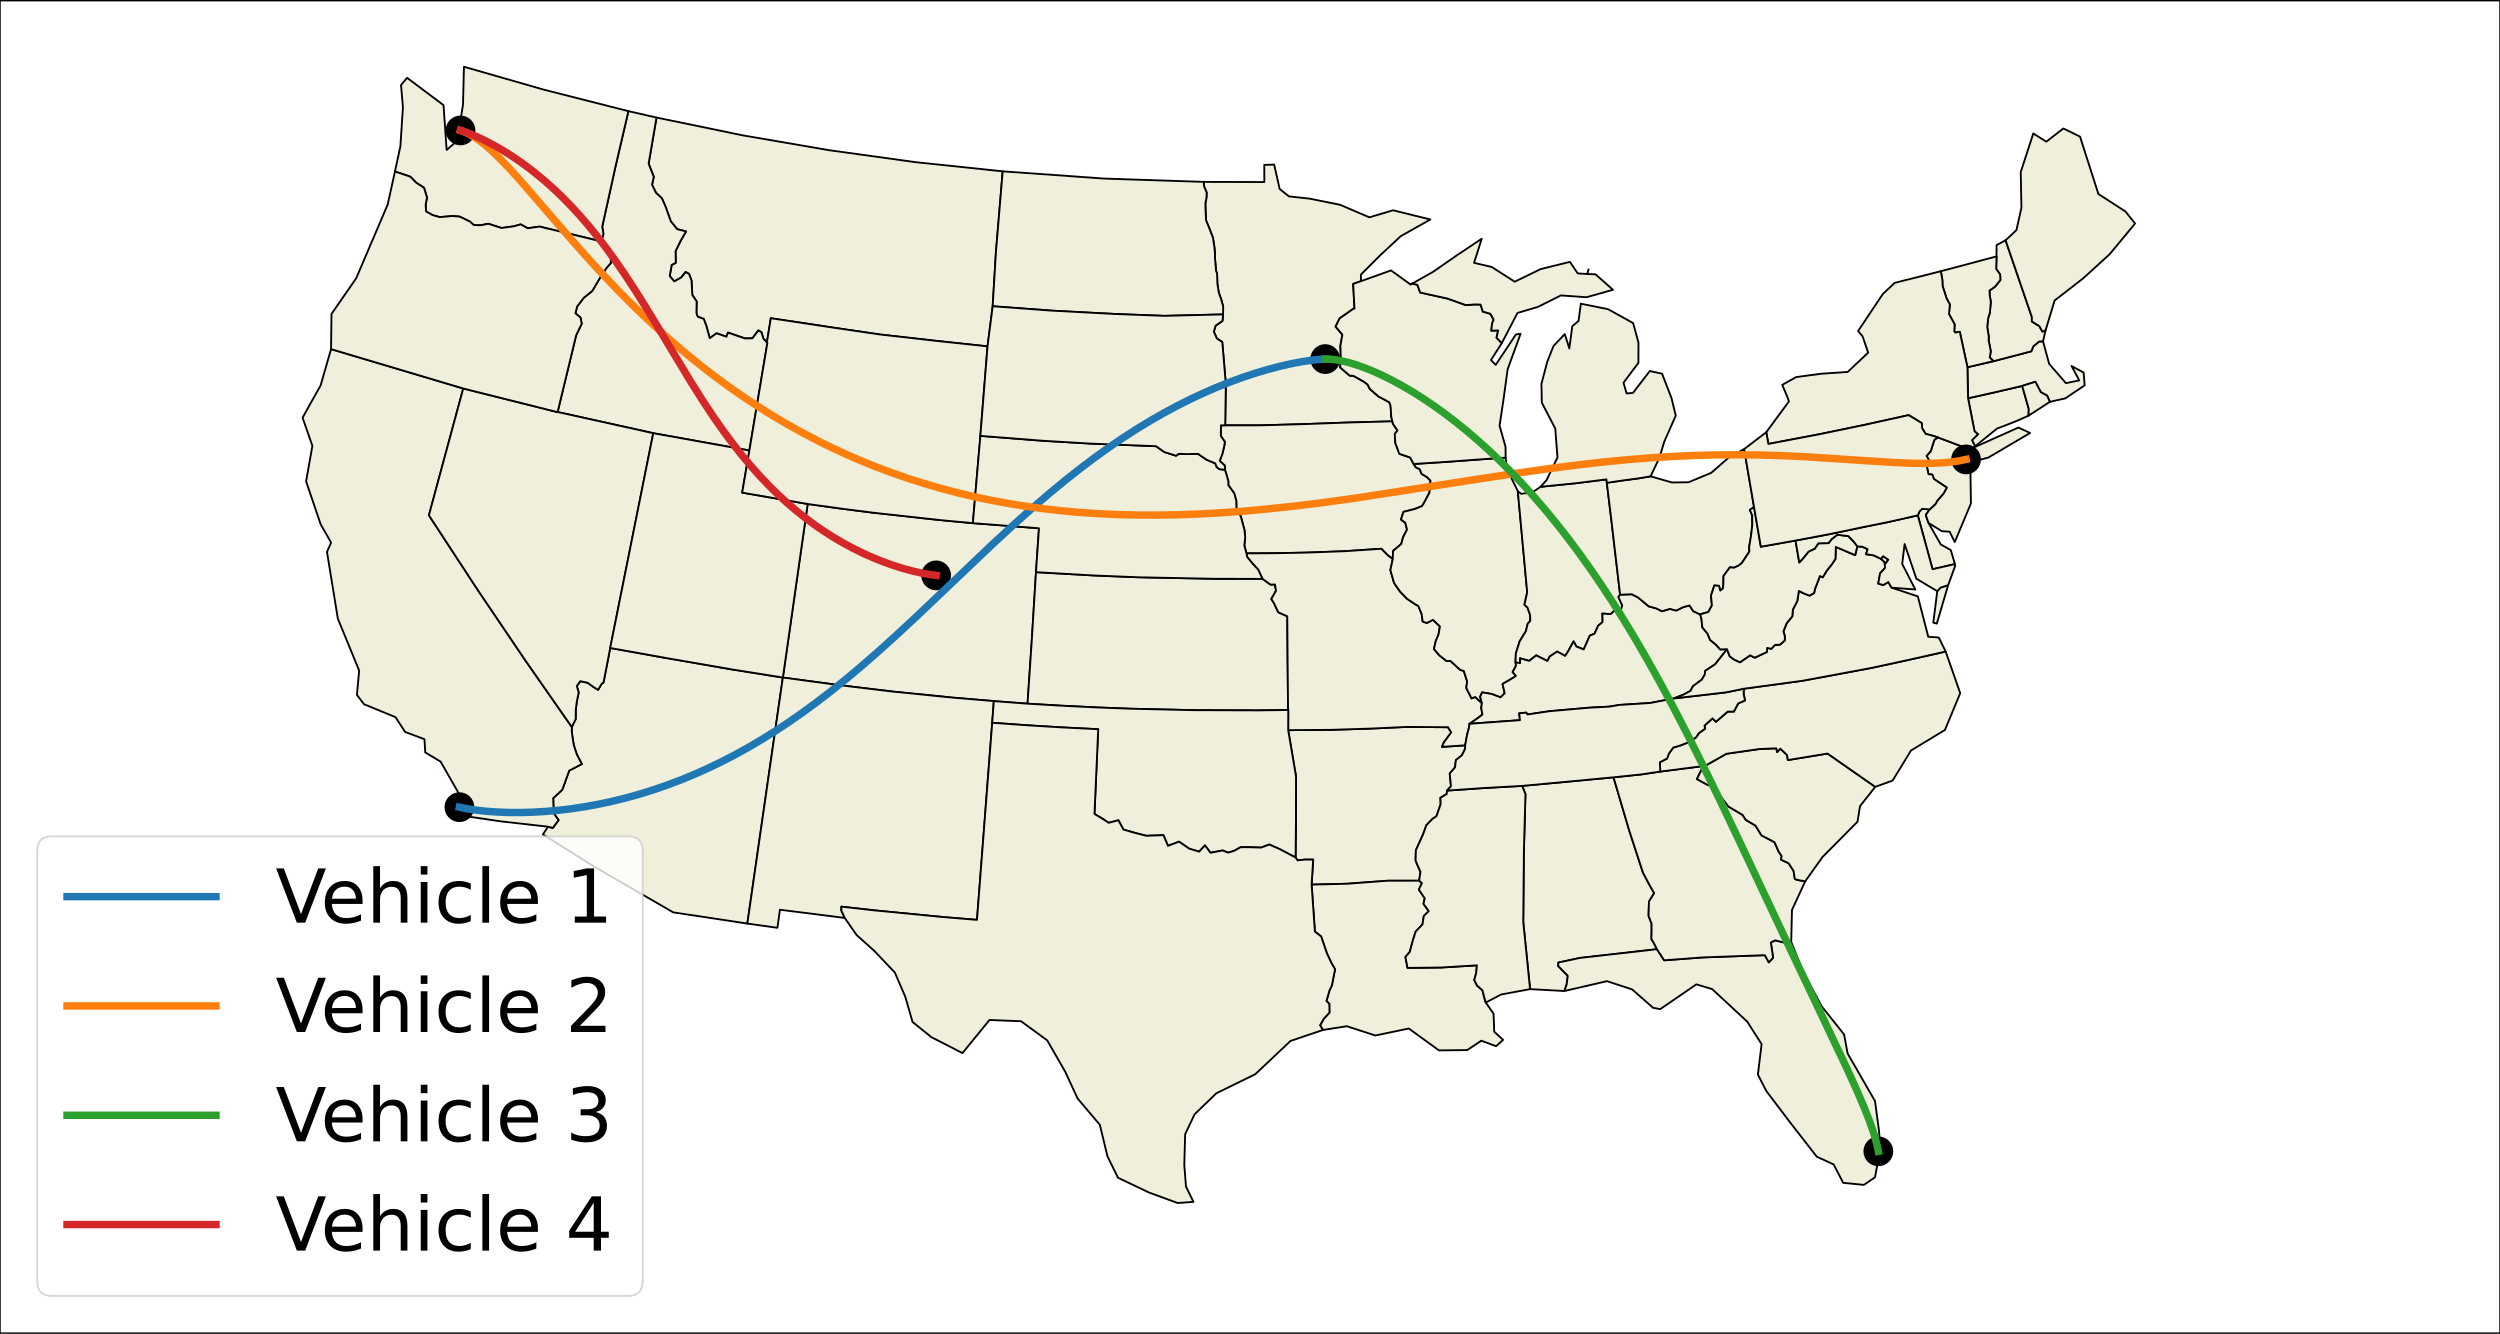<?xml version="1.0" encoding="utf-8" standalone="no"?>
<!DOCTYPE svg PUBLIC "-//W3C//DTD SVG 1.1//EN"
  "http://www.w3.org/Graphics/SVG/1.1/DTD/svg11.dtd">
<!-- Created with matplotlib (https://matplotlib.org/) -->
<svg height="716.4pt" version="1.1" viewBox="0 0 1342.8 716.4" width="1342.8pt" xmlns="http://www.w3.org/2000/svg" xmlns:xlink="http://www.w3.org/1999/xlink">
 <defs>
  <style type="text/css">
*{stroke-linecap:butt;stroke-linejoin:round;}
  </style>
 </defs>
 <g id="figure_1">
  <g id="patch_1">
   <path d="M 0 716.4 
L 1342.8 716.4 
L 1342.8 0 
L 0 0 
z
" style="fill:#ffffff;"/>
  </g>
  <g id="axes_1">
   <g id="patch_2">
    <path d="M 1342.8 0.347 
L 1342.8 716.053 
L -0 716.053 
L -0 0.347 
L 1342.8 0.347 
" style="fill:#ffffff;"/>
   </g>
   <g id="PathCollection_1">
    <defs>
     <path d="M 731.056 -565.405 
L 726.814 -563.902 
L 727.526 -550.597 
L 727.001 -550.6 
L 723.023 -547.817 
L 719.578 -545.416 
L 717.362 -540.968 
L 721.021 -536.652 
L 719.964 -530.654 
L 720.175 -524.24 
L 719.852 -519.015 
L 724.939 -514.653 
L 726.967 -514.52 
L 732.576 -511.383 
L 734.547 -509.866 
L 735.855 -507.382 
L 740.326 -503.521 
L 746.261 -500.312 
L 746.913 -498.393 
L 747.255 -492.715 
L 747.848 -490.08 
L 725.306 -489.497 
L 700.213 -488.593 
L 676.864 -487.941 
L 658.08 -487.959 
L 658.414 -510.03 
L 656.501 -532.704 
L 653.591 -534.568 
L 651.975 -538.245 
L 652.9 -541.45 
L 656.632 -544.071 
L 656.942 -547.522 
L 656.976 -551.831 
L 655.971 -555.444 
L 654.616 -559.3 
L 653.865 -564.136 
L 653.71 -569.56 
L 653.17 -570.862 
L 652.57 -577.845 
L 652.53 -581.047 
L 652.24 -583.899 
L 651.485 -588.737 
L 649.591 -593.655 
L 647.789 -598.046 
L 647.564 -602.383 
L 647.422 -607.064 
L 647.997 -610.106 
L 648.141 -612.888 
L 646.705 -616.35 
L 646.504 -618.71 
L 679.111 -618.615 
L 679.067 -627.819 
L 684.365 -628.004 
L 687.336 -614.889 
L 692.324 -610.921 
L 703.423 -609.699 
L 719.741 -606.408 
L 735.502 -599.668 
L 748.243 -603.449 
L 768.256 -598.509 
L 768.26 -598.509 
L 768.256 -598.502 
L 752.423 -589.588 
L 741.5 -579.439 
L 730.954 -568.892 
z
" id="m3e4c94330a" style="stroke:#000000;"/>
    </defs>
    <g clip-path="url(#p8c20a3dcd2)">
     <use style="fill:#efefdb;stroke:#000000;" x="0" xlink:href="#m3e4c94330a" y="716.4"/>
    </g>
   </g>
   <g id="PathCollection_2">
    <defs>
     <path d="M 533.193 -551.902 
L 530.419 -530.35 
L 502.578 -533.341 
L 472.542 -536.75 
L 446.703 -540.542 
L 414.021 -545.471 
L 412.106 -533.601 
L 411.668 -532.824 
L 410.064 -534.413 
L 408.997 -537.96 
L 407.302 -538.909 
L 404.136 -534.689 
L 400.184 -534.602 
L 391.038 -537.735 
L 390.18 -535.525 
L 384.881 -537.377 
L 381.202 -534.728 
L 379.393 -541.325 
L 378.003 -545.096 
L 374.739 -546.31 
L 374.062 -548.202 
L 374.197 -554.482 
L 371.852 -557.956 
L 371.433 -565.67 
L 370.118 -569.258 
L 368.264 -570.296 
L 365.939 -567.359 
L 362.154 -565.249 
L 359.716 -568.145 
L 360.781 -574.128 
L 362.98 -575.238 
L 362.848 -581.496 
L 365.678 -587.291 
L 368.494 -592.092 
L 363.711 -593.307 
L 360.291 -597.543 
L 357.379 -605.675 
L 355.508 -609.851 
L 352.333 -612.847 
L 350.215 -617.209 
L 351.146 -621.394 
L 348.385 -628.496 
L 352.618 -653.26 
L 398.721 -643.74 
L 445.113 -635.754 
L 491.742 -629.297 
L 538.564 -624.364 
L 534.919 -580.737 
z
" id="m975537bb26" style="stroke:#000000;"/>
    </defs>
    <g clip-path="url(#p8c20a3dcd2)">
     <use style="fill:#efefdb;stroke:#000000;" x="0" xlink:href="#m975537bb26" y="716.4"/>
    </g>
   </g>
   <g id="PathCollection_3">
    <defs>
     <path d="M 646.504 -618.71 
L 646.705 -616.35 
L 648.141 -612.888 
L 647.997 -610.106 
L 647.422 -607.064 
L 647.564 -602.383 
L 647.789 -598.046 
L 649.591 -593.655 
L 651.485 -588.737 
L 652.24 -583.899 
L 652.53 -581.047 
L 652.57 -577.845 
L 653.17 -570.862 
L 653.71 -569.56 
L 653.865 -564.136 
L 654.616 -559.3 
L 655.971 -555.444 
L 656.976 -551.831 
L 656.942 -547.522 
L 625.459 -546.745 
L 598.586 -547.758 
L 564.711 -549.558 
L 533.193 -551.902 
L 534.919 -580.737 
L 538.564 -624.364 
L 592.966 -620.487 
z
" id="m3d324965cf" style="stroke:#000000;"/>
    </defs>
    <g clip-path="url(#p8c20a3dcd2)">
     <use style="fill:#efefdb;stroke:#000000;" x="0" xlink:href="#m3d324965cf" y="716.4"/>
    </g>
   </g>
   <g id="PathCollection_4">
    <defs>
     <path d="M 411.668 -532.824 
L 412.189 -532.305 
L 402.503 -474.41 
L 350.878 -483.709 
L 299.491 -495.093 
L 309.453 -536.308 
L 312.44 -542.503 
L 311.803 -545.815 
L 309.082 -548.103 
L 309.99 -551.772 
L 313.544 -556.45 
L 318.149 -560.18 
L 322.217 -567.082 
L 325.781 -572.526 
L 328.113 -575.156 
L 328.052 -578.865 
L 325.77 -581.361 
L 322.999 -586.699 
L 324.098 -590.776 
L 323.457 -594.644 
L 330.599 -627.009 
L 337.519 -656.706 
L 352.618 -653.26 
L 348.385 -628.496 
L 351.146 -621.394 
L 350.215 -617.209 
L 352.333 -612.847 
L 355.508 -609.851 
L 357.379 -605.675 
L 360.291 -597.543 
L 363.711 -593.307 
L 368.494 -592.092 
L 365.678 -587.291 
L 362.848 -581.496 
L 362.98 -575.238 
L 360.781 -574.128 
L 359.716 -568.145 
L 362.154 -565.249 
L 365.939 -567.359 
L 368.264 -570.296 
L 370.118 -569.258 
L 371.433 -565.67 
L 371.852 -557.956 
L 374.197 -554.482 
L 374.062 -548.202 
L 374.739 -546.31 
L 378.003 -545.096 
L 379.393 -541.325 
L 381.202 -534.728 
L 384.881 -537.377 
L 390.18 -535.525 
L 391.038 -537.735 
L 400.184 -534.602 
L 404.136 -534.689 
L 407.302 -538.909 
L 408.997 -537.96 
L 410.064 -534.413 
z
" id="m64756db447" style="stroke:#000000;"/>
    </defs>
    <g clip-path="url(#p8c20a3dcd2)">
     <use style="fill:#efefdb;stroke:#000000;" x="0" xlink:href="#m64756db447" y="716.4"/>
    </g>
   </g>
   <g id="PathCollection_5">
    <defs>
     <path d="M 337.519 -656.706 
L 330.599 -627.009 
L 323.457 -594.644 
L 324.098 -590.776 
L 322.999 -586.699 
L 289.823 -594.69 
L 283.452 -593.794 
L 279.634 -595.879 
L 276.01 -594.846 
L 269.388 -593.929 
L 262.244 -596.219 
L 258.087 -595.386 
L 254.505 -595.521 
L 252.33 -597.43 
L 246.906 -600.043 
L 243.074 -600.37 
L 236.195 -599.777 
L 232.256 -600.872 
L 228.831 -602.844 
L 228.616 -606.384 
L 229.35 -610.32 
L 227.733 -615.551 
L 223.55 -618.255 
L 220.368 -621.505 
L 215.605 -623.118 
L 212.128 -624.246 
L 215.062 -637.82 
L 216.415 -658.779 
L 215.393 -670.757 
L 218.674 -674.594 
L 238.232 -659.899 
L 239.901 -635.872 
L 245.545 -640.743 
L 248.691 -660.217 
L 249.196 -680.54 
L 292.156 -668.221 
z
" id="mbaea965d56" style="stroke:#000000;"/>
    </defs>
    <g clip-path="url(#p8c20a3dcd2)">
     <use style="fill:#efefdb;stroke:#000000;" x="0" xlink:href="#mbaea965d56" y="716.4"/>
    </g>
   </g>
   <g id="PathCollection_6">
    <defs>
     <path d="M 420.488 -352.481 
L 401.418 -220.327 
L 361.587 -226.353 
L 319.066 -250.946 
L 291.592 -268.216 
L 294.368 -272.358 
L 296.92 -271.717 
L 300.029 -275.903 
L 297.252 -279.798 
L 297.285 -283.406 
L 297.129 -287.69 
L 302.005 -292.213 
L 305.721 -302.477 
L 312.516 -306.032 
L 309.8 -311.208 
L 308.217 -316.068 
L 307.48 -320.437 
L 307.082 -323.781 
L 307.13 -325.923 
L 309.233 -330.211 
L 309.241 -334.921 
L 309.781 -339.468 
L 310.825 -344.432 
L 309.807 -347.941 
L 311.678 -350.516 
L 315.618 -349.699 
L 318.87 -347.328 
L 321.243 -345.893 
L 323.192 -349.161 
L 324.149 -349.769 
L 327.752 -368.355 
L 357.716 -362.974 
L 393.444 -356.787 
z
" id="ma21e5f7b39" style="stroke:#000000;"/>
    </defs>
    <g clip-path="url(#p8c20a3dcd2)">
     <use style="fill:#efefdb;stroke:#000000;" x="0" xlink:href="#ma21e5f7b39" y="716.4"/>
    </g>
   </g>
   <g id="PathCollection_7">
    <defs>
     <path d="M 248.819 -507.73 
L 230.383 -439.626 
L 256.228 -400.094 
L 281.975 -361.986 
L 307.13 -325.923 
L 307.082 -323.781 
L 307.48 -320.437 
L 308.217 -316.068 
L 309.8 -311.208 
L 312.516 -306.032 
L 305.721 -302.477 
L 302.005 -292.213 
L 297.129 -287.69 
L 297.285 -283.406 
L 297.252 -279.798 
L 300.029 -275.903 
L 296.92 -271.717 
L 294.368 -272.358 
L 269.01 -275.224 
L 246.421 -278.549 
L 245.947 -291.075 
L 236.662 -307.301 
L 228.409 -312.267 
L 227.98 -319.357 
L 217.6 -323.241 
L 212.432 -331.189 
L 195.502 -338.159 
L 191.717 -343.153 
L 192.907 -356.234 
L 181.463 -384.106 
L 175.637 -419.944 
L 177.841 -424.976 
L 172.226 -434.793 
L 164.412 -457.849 
L 167.784 -476.903 
L 162.519 -492.079 
L 172.233 -509.46 
L 177.81 -528.879 
z
" id="mb7f8fac27d" style="stroke:#000000;"/>
    </defs>
    <g clip-path="url(#p8c20a3dcd2)">
     <use style="fill:#efefdb;stroke:#000000;" x="0" xlink:href="#mb7f8fac27d" y="716.4"/>
    </g>
   </g>
   <g id="PathCollection_8">
    <defs>
     <path d="M 556.45 -409.082 
L 554.224 -372.898 
L 551.91 -338.441 
L 533.803 -339.818 
L 511.291 -341.73 
L 479.372 -344.945 
L 449.762 -348.507 
L 420.488 -352.481 
L 433.819 -445.699 
L 451.528 -443.25 
L 469.244 -440.986 
L 504.754 -437.068 
L 522.544 -435.403 
L 558.059 -432.643 
L 556.501 -409.84 
z
" id="m123bf712f2" style="stroke:#000000;"/>
    </defs>
    <g clip-path="url(#p8c20a3dcd2)">
     <use style="fill:#efefdb;stroke:#000000;" x="0" xlink:href="#m123bf712f2" y="716.4"/>
    </g>
   </g>
   <g id="PathCollection_9">
    <defs>
     <path d="M 350.878 -483.709 
L 327.752 -368.355 
L 324.149 -349.769 
L 323.192 -349.161 
L 321.243 -345.893 
L 318.87 -347.328 
L 315.618 -349.699 
L 311.678 -350.516 
L 309.807 -347.941 
L 310.825 -344.432 
L 309.781 -339.468 
L 309.241 -334.921 
L 309.233 -330.211 
L 307.13 -325.923 
L 281.975 -361.986 
L 256.228 -400.094 
L 230.383 -439.626 
L 248.819 -507.73 
L 299.477 -495.032 
L 299.491 -495.093 
z
" id="m414df59018" style="stroke:#000000;"/>
    </defs>
    <g clip-path="url(#p8c20a3dcd2)">
     <use style="fill:#efefdb;stroke:#000000;" x="0" xlink:href="#m414df59018" y="716.4"/>
    </g>
   </g>
   <g id="PathCollection_10">
    <defs>
     <path d="M 533.803 -339.818 
L 532.935 -328.181 
L 528.184 -266.639 
L 524.763 -222.325 
L 506.104 -223.862 
L 469.961 -227.385 
L 451.918 -229.414 
L 451.895 -227.386 
L 453.708 -223.365 
L 418.923 -227.755 
L 417.57 -218.069 
L 401.418 -220.327 
L 420.488 -352.481 
L 449.762 -348.507 
L 479.372 -344.945 
L 511.291 -341.73 
z
" id="m94bb4af03e" style="stroke:#000000;"/>
    </defs>
    <g clip-path="url(#p8c20a3dcd2)">
     <use style="fill:#efefdb;stroke:#000000;" x="0" xlink:href="#m94bb4af03e" y="716.4"/>
    </g>
   </g>
   <g id="PathCollection_11">
    <defs>
     <path d="M 322.999 -586.699 
L 325.77 -581.361 
L 328.052 -578.865 
L 328.113 -575.156 
L 325.781 -572.526 
L 322.217 -567.082 
L 318.149 -560.18 
L 313.544 -556.45 
L 309.99 -551.772 
L 309.082 -548.103 
L 311.803 -545.815 
L 312.44 -542.503 
L 309.453 -536.308 
L 299.491 -495.093 
L 299.477 -495.032 
L 248.819 -507.73 
L 177.81 -528.879 
L 178.055 -547.791 
L 191.297 -566.894 
L 208.247 -606.568 
L 212.128 -624.246 
L 215.605 -623.118 
L 220.368 -621.505 
L 223.55 -618.255 
L 227.733 -615.551 
L 229.35 -610.32 
L 228.616 -606.384 
L 228.831 -602.844 
L 232.256 -600.872 
L 236.195 -599.777 
L 243.074 -600.37 
L 246.906 -600.043 
L 252.33 -597.43 
L 254.505 -595.521 
L 258.087 -595.386 
L 262.244 -596.219 
L 269.388 -593.929 
L 276.01 -594.846 
L 279.634 -595.879 
L 283.452 -593.794 
L 289.823 -594.69 
z
" id="m17ebe40c1e" style="stroke:#000000;"/>
    </defs>
    <g clip-path="url(#p8c20a3dcd2)">
     <use style="fill:#efefdb;stroke:#000000;" x="0" xlink:href="#m17ebe40c1e" y="716.4"/>
    </g>
   </g>
   <g id="PathCollection_12">
    <defs>
     <path d="M 433.819 -445.699 
L 420.488 -352.481 
L 393.444 -356.787 
L 357.716 -362.974 
L 327.752 -368.355 
L 350.878 -483.709 
L 402.503 -474.41 
L 398.648 -451.8 
z
" id="m1fa5a24f53" style="stroke:#000000;"/>
    </defs>
    <g clip-path="url(#p8c20a3dcd2)">
     <use style="fill:#efefdb;stroke:#000000;" x="0" xlink:href="#m1fa5a24f53" y="716.4"/>
    </g>
   </g>
   <g id="PathCollection_13">
    <defs>
     <path d="M 530.419 -530.35 
L 526.576 -482.274 
L 522.544 -435.403 
L 504.754 -437.068 
L 469.244 -440.986 
L 451.528 -443.25 
L 433.819 -445.699 
L 398.648 -451.8 
L 402.503 -474.41 
L 412.189 -532.305 
L 411.668 -532.824 
L 412.106 -533.601 
L 414.021 -545.471 
L 446.703 -540.542 
L 472.542 -536.75 
L 502.578 -533.341 
z
" id="ma258574ca0" style="stroke:#000000;"/>
    </defs>
    <g clip-path="url(#p8c20a3dcd2)">
     <use style="fill:#efefdb;stroke:#000000;" x="0" xlink:href="#ma258574ca0" y="716.4"/>
    </g>
   </g>
   <g id="PathCollection_14">
    <defs>
     <path d="M 786.973 -316.07 
L 786.907 -314.105 
L 785.193 -310.664 
L 781.993 -308.149 
L 781.511 -304.207 
L 778.67 -300.923 
L 779.346 -294.095 
L 777.276 -291.764 
L 777.026 -289.874 
L 773.679 -287.903 
L 773.816 -284.488 
L 771.59 -278.029 
L 769.419 -276.563 
L 766.15 -273.162 
L 764.349 -268.186 
L 760.499 -259.736 
L 760.344 -254.124 
L 762.958 -248.055 
L 762.25 -243.36 
L 745.411 -243.341 
L 723.706 -241.727 
L 704.486 -241.253 
L 705.339 -254.685 
L 700.768 -254.678 
L 696.937 -254.295 
L 695.876 -255.826 
L 696.088 -276.47 
L 696.106 -299.395 
L 691.907 -324.225 
L 715.007 -324.392 
L 735.996 -325.056 
L 756.031 -325.975 
L 777.731 -325.798 
L 779.499 -322.993 
L 777.52 -320.33 
L 775.545 -317.657 
L 774.521 -315.245 
z
" id="m2dc0697ba0" style="stroke:#000000;"/>
    </defs>
    <g clip-path="url(#p8c20a3dcd2)">
     <use style="fill:#efefdb;stroke:#000000;" x="0" xlink:href="#m2dc0697ba0" y="716.4"/>
    </g>
   </g>
   <g id="PathCollection_15">
    <defs>
     <path d="M 747.848 -490.08 
L 748.161 -488.808 
L 750.6 -485.185 
L 749.155 -483.319 
L 749.473 -478.37 
L 750.291 -476.302 
L 751.612 -472.623 
L 757.41 -470.685 
L 759.315 -467.184 
L 760.436 -465.45 
L 762.566 -464.379 
L 763.553 -461.89 
L 766.419 -460.169 
L 768.355 -458.255 
L 767.822 -451.873 
L 764.894 -446.342 
L 763.82 -444.578 
L 759.861 -442.98 
L 753.85 -441.479 
L 752.485 -437.348 
L 754.792 -435.64 
L 755.746 -432.036 
L 753.64 -427.84 
L 752.64 -424.205 
L 748.234 -420.471 
L 748.09 -416.162 
L 745.529 -418.005 
L 741.921 -421.648 
L 722.344 -420.341 
L 701.713 -419.582 
L 685.629 -419.271 
L 669.513 -419.167 
L 668.329 -423.425 
L 668.823 -427.637 
L 668.43 -431.698 
L 666.598 -438.489 
L 665.417 -441.305 
L 664.144 -442.066 
L 664.019 -447.515 
L 662.916 -451.419 
L 659.74 -455.868 
L 659.784 -457.814 
L 658.69 -461.711 
L 657.915 -464.06 
L 657.953 -466.219 
L 655.149 -468.857 
L 656.571 -472.717 
L 657.492 -476.495 
L 657.917 -479.053 
L 655.732 -482.201 
L 655.788 -487.96 
L 658.08 -487.959 
L 676.864 -487.941 
L 700.213 -488.593 
L 725.306 -489.497 
z
" id="m9a47a29703" style="stroke:#000000;"/>
    </defs>
    <g clip-path="url(#p8c20a3dcd2)">
     <use style="fill:#efefdb;stroke:#000000;" x="0" xlink:href="#m9a47a29703" y="716.4"/>
    </g>
   </g>
   <g id="PathCollection_16">
    <defs>
     <path d="M 691.854 -335.036 
L 675.295 -334.84 
L 641.328 -334.952 
L 607.357 -335.725 
L 588.493 -336.448 
L 569.648 -337.377 
L 551.91 -338.441 
L 554.224 -372.898 
L 556.45 -409.082 
L 556.489 -409.08 
L 588.068 -407.28 
L 611.578 -406.335 
L 653.197 -405.5 
L 678.115 -405.497 
L 682.446 -402.397 
L 684.806 -402.473 
L 685.364 -399.067 
L 682.852 -394.681 
L 684.264 -392.456 
L 686.575 -387.54 
L 691.42 -385.379 
L 691.61 -360.184 
z
" id="m2c6b5ec7df" style="stroke:#000000;"/>
    </defs>
    <g clip-path="url(#p8c20a3dcd2)">
     <use style="fill:#efefdb;stroke:#000000;" x="0" xlink:href="#m2c6b5ec7df" y="716.4"/>
    </g>
   </g>
   <g id="PathCollection_17">
    <defs>
     <path d="M 748.09 -416.162 
L 746.808 -410.237 
L 748.776 -403.292 
L 752.029 -398.609 
L 755.717 -394.803 
L 760.089 -391.879 
L 761.831 -390.906 
L 763.62 -386.521 
L 764.142 -382.611 
L 766.298 -381.755 
L 769.672 -383.483 
L 773.409 -379.928 
L 772.644 -375.526 
L 771.152 -372.002 
L 770.216 -367.802 
L 773.065 -364.439 
L 776.954 -361.36 
L 779.065 -361.412 
L 784.291 -356.592 
L 786.224 -356.03 
L 788.023 -350.454 
L 787.582 -346.877 
L 790.402 -341.289 
L 792.387 -342.047 
L 795.995 -338.659 
L 795.586 -336.255 
L 796.225 -332.594 
L 793.369 -330.419 
L 789.3 -327.637 
L 788.971 -325.328 
L 788.053 -321.904 
L 786.973 -316.07 
L 774.521 -315.245 
L 775.545 -317.657 
L 777.52 -320.33 
L 779.499 -322.993 
L 777.731 -325.798 
L 756.031 -325.975 
L 735.996 -325.056 
L 715.007 -324.392 
L 691.907 -324.225 
L 691.954 -335.037 
L 691.854 -335.036 
L 691.61 -360.184 
L 691.42 -385.379 
L 686.575 -387.54 
L 684.264 -392.456 
L 682.852 -394.681 
L 685.364 -399.067 
L 684.806 -402.473 
L 682.446 -402.397 
L 678.115 -405.497 
L 675.738 -410.512 
L 672.918 -413.511 
L 669.879 -417.225 
L 669.513 -419.167 
L 685.629 -419.271 
L 701.713 -419.582 
L 722.344 -420.341 
L 741.921 -421.648 
L 745.529 -418.005 
z
" id="m99a94f5441" style="stroke:#000000;"/>
    </defs>
    <g clip-path="url(#p8c20a3dcd2)">
     <use style="fill:#efefdb;stroke:#000000;" x="0" xlink:href="#m99a94f5441" y="716.4"/>
    </g>
   </g>
   <g id="PathCollection_18">
    <defs>
     <path d="M 657.915 -464.06 
L 658.69 -461.711 
L 659.784 -457.814 
L 659.74 -455.868 
L 662.916 -451.419 
L 664.019 -447.515 
L 664.144 -442.066 
L 665.417 -441.305 
L 666.598 -438.489 
L 668.43 -431.698 
L 668.823 -427.637 
L 668.329 -423.425 
L 669.513 -419.167 
L 669.879 -417.225 
L 672.918 -413.511 
L 675.738 -410.512 
L 678.115 -405.497 
L 653.197 -405.5 
L 611.578 -406.335 
L 588.068 -407.28 
L 556.489 -409.08 
L 556.45 -409.082 
L 556.501 -409.84 
L 558.059 -432.643 
L 522.544 -435.403 
L 526.576 -482.274 
L 560.292 -479.643 
L 586.229 -478.114 
L 620.937 -476.74 
L 625.331 -473.635 
L 631.67 -471.612 
L 633.191 -472.653 
L 637.313 -472.486 
L 643.517 -472.623 
L 647.975 -469.533 
L 652.726 -467.515 
L 653.503 -465.549 
L 654.99 -464.402 
z
" id="m2b93a86cb1" style="stroke:#000000;"/>
    </defs>
    <g clip-path="url(#p8c20a3dcd2)">
     <use style="fill:#efefdb;stroke:#000000;" x="0" xlink:href="#m2b93a86cb1" y="716.4"/>
    </g>
   </g>
   <g id="PathCollection_19">
    <defs>
     <path d="M 691.907 -324.225 
L 696.106 -299.395 
L 696.088 -276.47 
L 695.876 -255.826 
L 687.326 -260.325 
L 681.78 -262.778 
L 677.316 -261.145 
L 670.398 -261.364 
L 666.305 -261.321 
L 662.927 -259.4 
L 659.629 -258.422 
L 656.745 -259.595 
L 650.155 -258.367 
L 647.212 -262.33 
L 644.1 -258.955 
L 638.752 -260.552 
L 633.296 -264.314 
L 627.35 -262.072 
L 624.898 -267.809 
L 615.751 -267.481 
L 609.947 -268.927 
L 603.43 -270.818 
L 600.699 -275.811 
L 595.502 -274.436 
L 592.408 -276.485 
L 587.862 -279.215 
L 588.852 -301.69 
L 589.867 -324.73 
L 570.874 -325.672 
L 551.893 -326.822 
L 532.935 -328.181 
L 533.803 -339.818 
L 551.91 -338.441 
L 569.648 -337.377 
L 588.493 -336.448 
L 607.357 -335.725 
L 641.328 -334.952 
L 675.295 -334.84 
L 691.854 -335.036 
L 691.954 -335.037 
z
" id="mdc3fcbc2f6" style="stroke:#000000;"/>
    </defs>
    <g clip-path="url(#p8c20a3dcd2)">
     <use style="fill:#efefdb;stroke:#000000;" x="0" xlink:href="#mdc3fcbc2f6" y="716.4"/>
    </g>
   </g>
   <g id="PathCollection_20">
    <defs>
     <path d="M 658.08 -487.959 
L 655.788 -487.96 
L 655.732 -482.201 
L 657.917 -479.053 
L 657.492 -476.495 
L 656.571 -472.717 
L 655.149 -468.857 
L 657.953 -466.219 
L 657.915 -464.06 
L 654.99 -464.402 
L 653.503 -465.549 
L 652.726 -467.515 
L 647.975 -469.533 
L 643.517 -472.623 
L 637.313 -472.486 
L 633.191 -472.653 
L 631.67 -471.612 
L 625.331 -473.635 
L 620.937 -476.74 
L 586.229 -478.114 
L 560.292 -479.643 
L 526.576 -482.274 
L 530.419 -530.35 
L 533.193 -551.902 
L 564.711 -549.558 
L 598.586 -547.758 
L 625.459 -546.745 
L 656.942 -547.522 
L 656.632 -544.071 
L 652.9 -541.45 
L 651.975 -538.245 
L 653.591 -534.568 
L 656.501 -532.704 
L 658.414 -510.03 
z
" id="m96644397e6" style="stroke:#000000;"/>
    </defs>
    <g clip-path="url(#p8c20a3dcd2)">
     <use style="fill:#efefdb;stroke:#000000;" x="0" xlink:href="#m96644397e6" y="716.4"/>
    </g>
   </g>
   <g id="PathCollection_21">
    <defs>
     <path d="M 745.411 -243.341 
L 762.25 -243.36 
L 763.744 -242.087 
L 762.114 -238.581 
L 765.27 -233.877 
L 764.604 -230.909 
L 767.415 -226.989 
L 764.764 -224.423 
L 764.068 -219.908 
L 760.369 -216.013 
L 758.803 -210.964 
L 757.244 -205.161 
L 754.89 -202.397 
L 756.006 -196.522 
L 774.037 -196.732 
L 793.255 -197.904 
L 792.942 -193.931 
L 791.854 -189.955 
L 793.358 -187.048 
L 796.251 -184.489 
L 797.255 -180.616 
L 797.801 -178.297 
L 798.05 -177.935 
L 798.055 -177.927 
L 802.22 -171.889 
L 802.581 -162.24 
L 807.342 -157.874 
L 803.598 -154.461 
L 795.62 -157.417 
L 788.092 -152.387 
L 772.895 -152.212 
L 756.695 -163.965 
L 738.702 -160.215 
L 723.407 -165.197 
L 710.543 -163.18 
L 709.029 -165.718 
L 711.052 -169.252 
L 714.071 -172.473 
L 714.004 -177.213 
L 712.459 -178.759 
L 714.111 -184.47 
L 715.357 -187.078 
L 717.092 -195.804 
L 715.202 -198.991 
L 712.704 -204.322 
L 710.84 -209.768 
L 709.628 -213.399 
L 706.254 -215.991 
L 704.486 -241.253 
L 723.706 -241.727 
z
" id="m377693bb5a" style="stroke:#000000;"/>
    </defs>
    <g clip-path="url(#p8c20a3dcd2)">
     <use style="fill:#efefdb;stroke:#000000;" x="0" xlink:href="#m377693bb5a" y="716.4"/>
    </g>
   </g>
   <g id="PathCollection_22">
    <defs>
     <path d="M 695.876 -255.826 
L 696.937 -254.295 
L 700.768 -254.678 
L 705.339 -254.685 
L 704.486 -241.253 
L 706.254 -215.991 
L 709.628 -213.399 
L 710.84 -209.768 
L 712.704 -204.322 
L 715.202 -198.991 
L 717.092 -195.804 
L 715.357 -187.078 
L 714.111 -184.47 
L 712.459 -178.759 
L 714.004 -177.213 
L 714.071 -172.473 
L 711.052 -169.252 
L 709.029 -165.718 
L 710.543 -163.18 
L 693.148 -157.285 
L 674.267 -139.44 
L 653.306 -129.169 
L 641.621 -117.871 
L 636.564 -107.174 
L 636.109 -90.633 
L 637.013 -79.087 
L 641.031 -70.845 
L 632.525 -70.244 
L 617.186 -75.861 
L 600.491 -83.804 
L 594.844 -95.291 
L 590.759 -112.235 
L 578.795 -126.381 
L 572.168 -140.709 
L 562.519 -157.552 
L 548.435 -167.875 
L 531.473 -168.544 
L 516.958 -150.764 
L 500.247 -159.325 
L 490.162 -167.461 
L 486.261 -180.966 
L 480.67 -193.979 
L 469.641 -205.605 
L 460.103 -214.181 
L 453.708 -223.365 
L 451.895 -227.386 
L 451.918 -229.414 
L 469.961 -227.385 
L 506.104 -223.862 
L 524.763 -222.325 
L 528.184 -266.639 
L 532.935 -328.181 
L 551.893 -326.822 
L 570.874 -325.672 
L 589.867 -324.73 
L 588.852 -301.69 
L 587.862 -279.215 
L 592.408 -276.485 
L 595.502 -274.436 
L 600.699 -275.811 
L 603.43 -270.818 
L 609.947 -268.927 
L 615.751 -267.481 
L 624.898 -267.809 
L 627.35 -262.072 
L 633.296 -264.314 
L 638.752 -260.552 
L 644.1 -258.955 
L 647.212 -262.33 
L 650.155 -258.367 
L 656.745 -259.595 
L 659.629 -258.422 
L 662.927 -259.4 
L 666.305 -261.321 
L 670.398 -261.364 
L 677.316 -261.145 
L 681.78 -262.778 
L 687.326 -260.325 
z
" id="m2ec58c157f" style="stroke:#000000;"/>
    </defs>
    <g clip-path="url(#p8c20a3dcd2)">
     <use style="fill:#efefdb;stroke:#000000;" x="0" xlink:href="#m2ec58c157f" y="716.4"/>
    </g>
   </g>
   <g id="PathCollection_23">
    <defs>
     <path d="M 1072.61 -486.183 
L 1060.848 -476.68 
L 1060.833 -476.71 
L 1060.513 -477.369 
L 1059.191 -480.005 
L 1062.385 -483.173 
L 1060.544 -484.777 
L 1057.085 -502.485 
L 1070.221 -505.414 
L 1086.17 -509.122 
L 1089.696 -496.733 
L 1089.562 -493.119 
L 1082.301 -489.935 
z
" id="m3c7ac29638" style="stroke:#000000;"/>
    </defs>
    <g clip-path="url(#p8c20a3dcd2)">
     <use style="fill:#efefdb;stroke:#000000;" x="0" xlink:href="#m3c7ac29638" y="716.4"/>
    </g>
   </g>
   <g id="PathCollection_24">
    <defs>
     <path d="M 1097.366 -533.094 
L 1100.618 -521.018 
L 1109.632 -510.6 
L 1116.82 -512.08 
L 1112.635 -519.82 
L 1119.169 -516.281 
L 1119.715 -509.422 
L 1109.315 -502.427 
L 1101.001 -500.549 
L 1099.559 -503.886 
L 1096.158 -505.744 
L 1093.247 -511.341 
L 1086.17 -509.122 
L 1070.221 -505.414 
L 1057.085 -502.485 
L 1056.742 -519.158 
L 1070.722 -522.396 
L 1091.051 -527.709 
L 1092.152 -530.428 
L 1095.264 -532.965 
z
" id="mc3ecf72542" style="stroke:#000000;"/>
    </defs>
    <g clip-path="url(#p8c20a3dcd2)">
     <use style="fill:#efefdb;stroke:#000000;" x="0" xlink:href="#mc3ecf72542" y="716.4"/>
    </g>
   </g>
   <g id="PathCollection_25">
    <defs>
     <path d="M 1098.73 -539.002 
L 1097.366 -533.094 
L 1095.264 -532.965 
L 1092.152 -530.428 
L 1091.051 -527.709 
L 1070.722 -522.396 
L 1068.745 -524.404 
L 1069.285 -527.711 
L 1068.104 -533.806 
L 1068.238 -535.367 
L 1067.366 -540.913 
L 1067.968 -545.95 
L 1068.791 -548.306 
L 1069.299 -554.244 
L 1068.683 -558.016 
L 1068.629 -560.387 
L 1071.495 -562.344 
L 1074.439 -565.993 
L 1074.296 -569.005 
L 1072.189 -571.945 
L 1072.376 -578.675 
L 1072.348 -578.68 
L 1072.405 -584.756 
L 1077.243 -587.346 
L 1091.347 -546.135 
L 1091.357 -543.722 
L 1095.366 -541.224 
L 1097.044 -538.273 
z
" id="m1a25d3b13d" style="stroke:#000000;"/>
    </defs>
    <g clip-path="url(#p8c20a3dcd2)">
     <use style="fill:#efefdb;stroke:#000000;" x="0" xlink:href="#m1a25d3b13d" y="716.4"/>
    </g>
   </g>
   <g id="PathCollection_26">
    <defs>
     <path d="M 1101.001 -500.549 
L 1089.562 -493.119 
L 1089.696 -496.733 
L 1086.17 -509.122 
L 1093.247 -511.341 
L 1096.158 -505.744 
L 1099.559 -503.886 
z
" id="md663e0f186" style="stroke:#000000;"/>
    </defs>
    <g clip-path="url(#p8c20a3dcd2)">
     <use style="fill:#efefdb;stroke:#000000;" x="0" xlink:href="#md663e0f186" y="716.4"/>
    </g>
   </g>
   <g id="PathCollection_27">
    <defs>
     <path d="M 1070.722 -522.396 
L 1056.742 -519.158 
L 1052.632 -538.192 
L 1050.203 -537.753 
L 1049.673 -538.547 
L 1049.884 -542.135 
L 1046.846 -547.736 
L 1047.3 -552.898 
L 1045.506 -556.16 
L 1043.387 -562.867 
L 1043.286 -565.982 
L 1042.439 -570.716 
L 1072.348 -578.68 
L 1072.376 -578.675 
L 1072.189 -571.945 
L 1074.296 -569.005 
L 1074.439 -565.993 
L 1071.495 -562.344 
L 1068.629 -560.387 
L 1068.683 -558.016 
L 1069.299 -554.244 
L 1068.791 -548.306 
L 1067.968 -545.95 
L 1067.366 -540.913 
L 1068.238 -535.367 
L 1068.104 -533.806 
L 1069.285 -527.711 
L 1068.745 -524.404 
z
" id="ma2c74eff71" style="stroke:#000000;"/>
    </defs>
    <g clip-path="url(#p8c20a3dcd2)">
     <use style="fill:#efefdb;stroke:#000000;" x="0" xlink:href="#ma2c74eff71" y="716.4"/>
    </g>
   </g>
   <g id="PathCollection_28">
    <defs>
     <path d="M 866.65 -298.888 
L 875.075 -270.391 
L 882.497 -247.635 
L 886.235 -240.638 
L 888.489 -236.651 
L 885.694 -232.122 
L 885.481 -224.513 
L 887.101 -220.213 
L 887.102 -215.995 
L 887.011 -212.068 
L 888.659 -209.22 
L 889.993 -206.563 
L 848.562 -201.858 
L 837.06 -199.396 
L 836.903 -197.566 
L 842.096 -192.262 
L 841.454 -187.494 
L 840.271 -184.112 
L 821.823 -185.116 
L 818.166 -221.151 
L 818.503 -259.095 
L 819.352 -289.853 
L 817.575 -294.281 
L 841.852 -296.536 
z
" id="ma125cab187" style="stroke:#000000;"/>
    </defs>
    <g clip-path="url(#p8c20a3dcd2)">
     <use style="fill:#efefdb;stroke:#000000;" x="0" xlink:href="#ma125cab187" y="716.4"/>
    </g>
   </g>
   <g id="PathCollection_29">
    <defs>
     <path d="M 962.091 -210.497 
L 968.322 -194.8 
L 978.487 -175.838 
L 990.503 -160.753 
L 992.367 -150.601 
L 1007.109 -124.975 
L 1009.263 -108.911 
L 1009.959 -99.528 
L 1007.121 -84.088 
L 1001.167 -79.972 
L 990.018 -81.072 
L 984.89 -90.951 
L 975.828 -95.11 
L 961.309 -113.771 
L 948.716 -130.432 
L 944.195 -139.23 
L 946.191 -155.555 
L 938.471 -167.677 
L 919.628 -185.14 
L 911.141 -187.685 
L 891.739 -174.359 
L 887.903 -175.098 
L 876.643 -184.962 
L 863.15 -189.401 
L 840.271 -184.112 
L 841.454 -187.494 
L 842.096 -192.262 
L 836.903 -197.566 
L 837.06 -199.396 
L 848.562 -201.858 
L 889.993 -206.563 
L 893.856 -200.598 
L 914.449 -202.15 
L 947.924 -203.366 
L 950.059 -199.498 
L 952.363 -202.002 
L 951.152 -210.167 
L 953.47 -211.341 
L 957.748 -210.248 
z
" id="m00d66a208e" style="stroke:#000000;"/>
    </defs>
    <g clip-path="url(#p8c20a3dcd2)">
     <use style="fill:#efefdb;stroke:#000000;" x="0" xlink:href="#m00d66a208e" y="716.4"/>
    </g>
   </g>
   <g id="PathCollection_30">
    <defs>
     <path d="M 915.707 -305.048 
L 913.878 -302.81 
L 911.415 -297.952 
L 917.173 -294.811 
L 920.73 -293.875 
L 925.417 -287.017 
L 928.341 -283.221 
L 935.952 -278.709 
L 937.737 -276.013 
L 942.957 -272.926 
L 946.107 -267.727 
L 953.13 -264.021 
L 955.396 -258.914 
L 956.983 -256.522 
L 956.582 -254.695 
L 960.681 -252.739 
L 963.349 -248.688 
L 964.052 -244.235 
L 966.015 -243.671 
L 969.624 -243.043 
L 962.504 -227.638 
L 962.091 -210.497 
L 957.748 -210.248 
L 953.47 -211.341 
L 951.152 -210.167 
L 952.363 -202.002 
L 950.059 -199.498 
L 947.924 -203.366 
L 914.449 -202.15 
L 893.856 -200.598 
L 889.993 -206.563 
L 888.659 -209.22 
L 887.011 -212.068 
L 887.102 -215.995 
L 887.101 -220.213 
L 885.481 -224.513 
L 885.694 -232.122 
L 888.489 -236.651 
L 886.235 -240.638 
L 882.497 -247.635 
L 875.075 -270.391 
L 866.65 -298.888 
L 881.526 -300.444 
L 891.762 -301.975 
z
" id="m20b33d464f" style="stroke:#000000;"/>
    </defs>
    <g clip-path="url(#p8c20a3dcd2)">
     <use style="fill:#efefdb;stroke:#000000;" x="0" xlink:href="#m20b33d464f" y="716.4"/>
    </g>
   </g>
   <g id="PathCollection_31">
    <defs>
     <path d="M 798.055 -177.927 
L 798.053 -177.926 
L 798.05 -177.935 
L 797.255 -180.616 
L 796.251 -184.489 
L 793.358 -187.048 
L 791.854 -189.955 
L 792.942 -193.931 
L 793.255 -197.904 
L 774.037 -196.732 
L 756.006 -196.522 
L 754.89 -202.397 
L 757.244 -205.161 
L 758.803 -210.964 
L 760.369 -216.013 
L 764.068 -219.908 
L 764.764 -224.423 
L 767.415 -226.989 
L 764.604 -230.909 
L 765.27 -233.877 
L 762.114 -238.581 
L 763.744 -242.087 
L 762.25 -243.36 
L 762.958 -248.055 
L 760.344 -254.124 
L 760.499 -259.736 
L 764.349 -268.186 
L 766.15 -273.162 
L 769.419 -276.563 
L 771.59 -278.029 
L 773.816 -284.488 
L 773.679 -287.903 
L 777.026 -289.874 
L 777.276 -291.764 
L 796.333 -293.087 
L 817.575 -294.281 
L 819.352 -289.853 
L 818.503 -259.095 
L 818.166 -221.151 
L 821.823 -185.116 
L 806.289 -182.243 
z
" id="m3ad886cece" style="stroke:#000000;"/>
    </defs>
    <g clip-path="url(#p8c20a3dcd2)">
     <use style="fill:#efefdb;stroke:#000000;" x="0" xlink:href="#m3ad886cece" y="716.4"/>
    </g>
   </g>
   <g id="PathCollection_32">
    <defs>
     <path d="M 1007.227 -293.764 
L 999.039 -283.365 
L 997.718 -275.053 
L 978.889 -256.061 
L 969.624 -243.043 
L 966.015 -243.671 
L 964.052 -244.235 
L 963.349 -248.688 
L 960.681 -252.739 
L 956.582 -254.695 
L 956.983 -256.522 
L 955.396 -258.914 
L 953.13 -264.021 
L 946.107 -267.727 
L 942.957 -272.926 
L 937.737 -276.013 
L 935.952 -278.709 
L 928.341 -283.221 
L 925.417 -287.017 
L 920.73 -293.875 
L 917.173 -294.811 
L 911.415 -297.952 
L 913.878 -302.81 
L 915.707 -305.048 
L 917.527 -306.015 
L 927.281 -311.536 
L 944.943 -314.082 
L 954.063 -314.473 
L 954.556 -312.444 
L 956.221 -314.302 
L 959.878 -310.87 
L 960.284 -308.156 
L 981.594 -311.651 
z
" id="ma33d6f229f" style="stroke:#000000;"/>
    </defs>
    <g clip-path="url(#p8c20a3dcd2)">
     <use style="fill:#efefdb;stroke:#000000;" x="0" xlink:href="#ma33d6f229f" y="716.4"/>
    </g>
   </g>
   <g id="PathCollection_33">
    <defs>
     <path d="M 795.246 -469.665 
L 808.651 -470.607 
L 808.645 -470.669 
L 808.705 -470.674 
L 808.706 -470.606 
L 809.393 -464.516 
L 815.248 -452.615 
L 815.249 -452.615 
L 815.25 -452.614 
L 815.249 -452.614 
L 817.77 -425.453 
L 820.287 -398.324 
L 818.821 -391.612 
L 820.478 -390.028 
L 821.82 -386.115 
L 821.969 -382.953 
L 820.567 -381.385 
L 819.593 -377.382 
L 816.232 -371.927 
L 814.197 -365.398 
L 814.014 -360.608 
L 814.295 -358.871 
L 812.47 -355.425 
L 814.262 -353.356 
L 811.128 -351.361 
L 807.057 -349.044 
L 808.207 -343.98 
L 805.902 -341.84 
L 801.194 -343.646 
L 796.098 -344.523 
L 794.999 -342.155 
L 795.995 -338.659 
L 792.387 -342.047 
L 790.402 -341.289 
L 787.582 -346.877 
L 788.023 -350.454 
L 786.224 -356.03 
L 784.291 -356.592 
L 779.065 -361.412 
L 776.954 -361.36 
L 773.065 -364.439 
L 770.216 -367.802 
L 771.152 -372.002 
L 772.644 -375.526 
L 773.409 -379.928 
L 769.672 -383.483 
L 766.298 -381.755 
L 764.142 -382.611 
L 763.62 -386.521 
L 761.831 -390.906 
L 760.089 -391.879 
L 755.717 -394.803 
L 752.029 -398.609 
L 748.776 -403.292 
L 746.808 -410.237 
L 748.09 -416.162 
L 748.234 -420.471 
L 752.64 -424.205 
L 753.64 -427.84 
L 755.746 -432.036 
L 754.792 -435.64 
L 752.485 -437.348 
L 753.85 -441.479 
L 759.861 -442.98 
L 763.82 -444.578 
L 764.894 -446.342 
L 767.822 -451.873 
L 768.355 -458.255 
L 766.419 -460.169 
L 763.553 -461.89 
L 762.566 -464.379 
L 760.436 -465.45 
L 759.315 -467.184 
L 777.088 -468.333 
z
" id="m278533c8eb" style="stroke:#000000;"/>
    </defs>
    <g clip-path="url(#p8c20a3dcd2)">
     <use style="fill:#efefdb;stroke:#000000;" x="0" xlink:href="#m278533c8eb" y="716.4"/>
    </g>
   </g>
   <g id="PathCollection_34">
    <defs>
     <path d="M 827.465 -454.931 
L 846.358 -456.845 
L 862.829 -458.911 
L 863.065 -457.081 
L 865.627 -435.925 
L 868.297 -413.178 
L 870.193 -396.979 
L 869.279 -395.75 
L 871.353 -391.165 
L 870.775 -389.337 
L 867.704 -388.923 
L 865.097 -386.515 
L 860.668 -386.843 
L 860.795 -382.309 
L 858.409 -380.302 
L 856.445 -376.005 
L 853.924 -374.981 
L 850.631 -367.564 
L 846.663 -369.161 
L 845.191 -371.908 
L 842.466 -366.9 
L 840.687 -364.086 
L 836.412 -366.426 
L 832.367 -363.769 
L 831.186 -361.352 
L 825.125 -364.37 
L 821.386 -361.433 
L 816.434 -362.822 
L 816.479 -360.214 
L 814.014 -360.608 
L 814.197 -365.398 
L 816.232 -371.927 
L 819.593 -377.382 
L 820.567 -381.385 
L 821.969 -382.953 
L 821.82 -386.115 
L 820.478 -390.028 
L 818.821 -391.612 
L 820.287 -398.324 
L 817.77 -425.453 
L 815.249 -452.614 
L 815.249 -452.615 
L 815.25 -452.614 
L 817.015 -451.177 
L 822.979 -451.881 
L 827.465 -454.934 
z
" id="m56a3d098c4" style="stroke:#000000;"/>
    </defs>
    <g clip-path="url(#p8c20a3dcd2)">
     <use style="fill:#efefdb;stroke:#000000;" x="0" xlink:href="#m56a3d098c4" y="716.4"/>
    </g>
   </g>
   <g id="PathCollection_35">
    <defs>
     <path d="M 885.527 -390.747 
L 889.624 -389.611 
L 892.695 -388.106 
L 896.958 -389.359 
L 900.357 -388.466 
L 904.091 -390.305 
L 907.493 -391.199 
L 909.43 -388.149 
L 913.167 -386.423 
L 913.846 -384.259 
L 914.368 -379.415 
L 917.102 -376.11 
L 918.521 -372.711 
L 921.675 -370.104 
L 923.956 -367.569 
L 927.628 -367.695 
L 925.999 -365.619 
L 921.267 -359.628 
L 915.86 -356.038 
L 915.86 -356.038 
L 915.684 -354.087 
L 915.684 -354.087 
L 914.057 -351.344 
L 909.61 -348.032 
L 909.338 -347.83 
L 909.181 -347.539 
L 907.985 -345.322 
L 905.282 -343.854 
L 904.325 -343.336 
L 899.078 -341.266 
L 886.444 -338.81 
L 869.724 -337.754 
L 864.332 -336.832 
L 853.442 -336.269 
L 842.382 -335.283 
L 832.202 -334.39 
L 820.449 -332.629 
L 819.743 -333.641 
L 815.999 -333.26 
L 816.382 -329.58 
L 789.3 -327.637 
L 793.369 -330.419 
L 796.225 -332.594 
L 795.586 -336.255 
L 795.995 -338.659 
L 794.999 -342.155 
L 796.098 -344.523 
L 801.194 -343.646 
L 805.902 -341.84 
L 808.207 -343.98 
L 807.057 -349.044 
L 811.128 -351.361 
L 814.262 -353.356 
L 812.47 -355.425 
L 814.295 -358.871 
L 814.014 -360.608 
L 816.479 -360.214 
L 816.434 -362.822 
L 821.386 -361.433 
L 825.125 -364.37 
L 831.186 -361.352 
L 832.367 -363.769 
L 836.412 -366.426 
L 840.687 -364.086 
L 842.466 -366.9 
L 845.191 -371.908 
L 846.663 -369.161 
L 850.631 -367.564 
L 853.924 -374.981 
L 856.445 -376.005 
L 858.409 -380.302 
L 860.795 -382.309 
L 860.668 -386.843 
L 865.097 -386.515 
L 867.704 -388.923 
L 870.775 -389.337 
L 871.353 -391.165 
L 869.279 -395.75 
L 870.193 -396.979 
L 876.489 -397.218 
L 879.994 -395.383 
z
" id="m75f9dbe003" style="stroke:#000000;"/>
    </defs>
    <g clip-path="url(#p8c20a3dcd2)">
     <use style="fill:#efefdb;stroke:#000000;" x="0" xlink:href="#m75f9dbe003" y="716.4"/>
    </g>
   </g>
   <g id="PathCollection_36">
    <defs>
     <path d="M 968.319 -350.775 
L 1005.529 -357.706 
L 1025.173 -361.971 
L 1042.738 -365.918 
L 1045.054 -366.453 
L 1045.054 -366.453 
L 1052.874 -344.065 
L 1044.672 -324.324 
L 1026.429 -313.277 
L 1016.572 -297.148 
L 1007.227 -293.764 
L 981.594 -311.651 
L 960.284 -308.156 
L 959.878 -310.87 
L 956.221 -314.302 
L 954.556 -312.444 
L 954.063 -314.473 
L 944.943 -314.082 
L 927.281 -311.536 
L 917.527 -306.015 
L 915.707 -305.048 
L 891.762 -301.975 
L 891.548 -306.977 
L 895.414 -308.979 
L 896.409 -311.663 
L 898.742 -314.855 
L 902.527 -315.996 
L 906.86 -317.687 
L 910.932 -320.311 
L 912.521 -322.639 
L 915.871 -325.022 
L 915.526 -326.697 
L 919.826 -330.55 
L 921.662 -328.731 
L 927.986 -334.169 
L 931.313 -334.214 
L 933.61 -338.569 
L 937.286 -340.182 
L 936.55 -343.47 
L 936.564 -346.461 
z
" id="mdb2a39023a" style="stroke:#000000;"/>
    </defs>
    <g clip-path="url(#p8c20a3dcd2)">
     <use style="fill:#efefdb;stroke:#000000;" x="0" xlink:href="#mdb2a39023a" y="716.4"/>
    </g>
   </g>
   <g id="PathCollection_37">
    <defs>
     <path d="M 942.118 -444.097 
L 939.867 -442.511 
L 941.119 -439.692 
L 941.204 -434.21 
L 940.391 -427.858 
L 939.505 -422.556 
L 939.604 -420.111 
L 935.597 -414.005 
L 933.705 -412.533 
L 931.379 -411.486 
L 929.111 -411.65 
L 925.725 -407.013 
L 925.65 -402.704 
L 925.44 -400.352 
L 923.97 -399.176 
L 923.334 -401.735 
L 920.789 -401.919 
L 919.009 -396.481 
L 919.508 -391.281 
L 917.62 -387.695 
L 913.167 -386.423 
L 909.43 -388.149 
L 907.493 -391.199 
L 904.091 -390.305 
L 900.357 -388.466 
L 896.958 -389.359 
L 892.695 -388.106 
L 889.624 -389.611 
L 885.527 -390.747 
L 879.994 -395.383 
L 876.489 -397.218 
L 870.193 -396.979 
L 868.297 -413.178 
L 865.627 -435.925 
L 863.065 -457.081 
L 872.009 -458.39 
L 879.977 -459.442 
L 886.55 -460.555 
L 886.551 -460.555 
L 886.548 -460.55 
L 898.033 -457.262 
L 906.95 -457.368 
L 919.136 -462.433 
L 928.41 -470.546 
L 936.808 -475.186 
z
" id="m6323fb11d9" style="stroke:#000000;"/>
    </defs>
    <g clip-path="url(#p8c20a3dcd2)">
     <use style="fill:#efefdb;stroke:#000000;" x="0" xlink:href="#m6323fb11d9" y="716.4"/>
    </g>
   </g>
   <g id="PathCollection_38">
    <defs>
     <path d="M 819.743 -333.641 
L 820.449 -332.629 
L 832.202 -334.39 
L 842.382 -335.283 
L 853.442 -336.269 
L 864.332 -336.832 
L 869.724 -337.754 
L 886.444 -338.81 
L 899.078 -341.266 
L 899.078 -341.266 
L 927.126 -344.522 
L 929.295 -344.963 
L 936.564 -346.461 
L 936.55 -343.47 
L 937.286 -340.182 
L 933.61 -338.569 
L 931.313 -334.214 
L 927.986 -334.169 
L 921.662 -328.731 
L 919.826 -330.55 
L 915.526 -326.697 
L 915.871 -325.022 
L 912.521 -322.639 
L 910.932 -320.311 
L 906.86 -317.687 
L 902.527 -315.996 
L 898.742 -314.855 
L 896.409 -311.663 
L 895.414 -308.979 
L 891.548 -306.977 
L 891.762 -301.975 
L 881.526 -300.444 
L 866.65 -298.888 
L 841.852 -296.536 
L 817.575 -294.281 
L 796.333 -293.087 
L 777.276 -291.764 
L 779.346 -294.095 
L 778.67 -300.923 
L 781.511 -304.207 
L 781.993 -308.149 
L 785.193 -310.664 
L 786.907 -314.105 
L 786.973 -316.07 
L 788.053 -321.904 
L 788.971 -325.328 
L 789.3 -327.637 
L 816.382 -329.58 
L 815.999 -333.26 
z
" id="m1b37226adf" style="stroke:#000000;"/>
    </defs>
    <g clip-path="url(#p8c20a3dcd2)">
     <use style="fill:#efefdb;stroke:#000000;" x="0" xlink:href="#m1b37226adf" y="716.4"/>
    </g>
   </g>
   <g id="PathCollection_39">
    <path clip-path="url(#p8c20a3dcd2)" d="M 1046.385 314.307 
L 1040.291 334.961 
L 1038.416 334.424 
L 1040.543 317.534 
L 1040.543 317.534 
L 1042.251 315.626 
L 1046.385 314.306 
z
" style="fill:#efefdb;stroke:#000000;"/>
    <path clip-path="url(#p8c20a3dcd2)" d="M 995.518 297.793 
L 996.46 298.19 
L 997.591 293.45 
L 998.103 293.495 
L 1000.376 293.693 
L 1003.112 294.933 
L 1003.112 294.933 
L 1002.481 297.08 
L 1002.304 297.681 
L 1006.384 298.284 
L 1006.384 298.284 
L 1010.27 300.153 
L 1010.27 300.153 
L 1012.181 301.81 
L 1012.381 303.18 
L 1012.381 303.18 
L 1012.452 305.112 
L 1011.855 305.754 
L 1009.832 307.927 
L 1008.846 313.487 
L 1008.846 313.487 
L 1011.515 314.239 
L 1014.25 312.62 
L 1015.622 314.996 
L 1015.992 315.636 
L 1030.101 320.329 
L 1035.707 342.019 
L 1041.352 342.43 
L 1045.054 349.947 
L 1045.054 349.947 
L 1042.738 350.482 
L 1025.173 354.429 
L 1005.529 358.694 
L 968.319 365.625 
L 936.564 369.938 
L 929.295 371.437 
L 927.126 371.878 
L 899.078 375.134 
L 899.078 375.134 
L 904.325 373.064 
L 905.282 372.546 
L 907.985 371.077 
L 909.181 368.861 
L 909.338 368.57 
L 909.61 368.368 
L 914.057 365.056 
L 915.684 362.313 
L 915.684 362.313 
L 915.86 360.362 
L 915.86 360.361 
L 921.267 356.772 
L 925.999 350.781 
L 927.628 348.705 
L 929.067 352.525 
L 930.987 353.933 
L 931.489 354.301 
L 934.607 355.724 
L 938.553 352.993 
L 940.013 351.978 
L 942.509 353.249 
L 948.039 350.661 
L 949.105 350.159 
L 949.137 348.848 
L 949.157 348.016 
L 951.392 348.484 
L 953.285 346.514 
L 953.394 346.4 
L 953.394 346.4 
L 956.024 346.289 
L 958.646 343.989 
L 958.646 343.989 
L 958.663 342.729 
L 958.675 341.798 
L 958.675 341.798 
L 957.897 339.128 
L 957.897 339.128 
L 959.685 334.681 
L 962.69 331.026 
L 962.69 331.026 
L 962.98 327.447 
L 964.323 324.821 
L 965.369 322.767 
L 965.369 322.767 
L 966.199 317.417 
L 966.199 317.417 
L 968.94 318.764 
L 971.949 319.918 
L 974.391 318.54 
L 974.873 316.272 
L 976.118 313.061 
L 976.984 310.789 
L 977.51 309.404 
L 977.51 309.403 
L 979.004 310.12 
L 981.111 306.624 
L 982.838 304.457 
L 984.057 302.924 
L 984.565 302.148 
L 985.846 300.19 
L 986.012 295.127 
L 986.055 293.767 
L 986.055 293.767 
z
" style="fill:#efefdb;stroke:#000000;"/>
   </g>
   <g id="PathCollection_40">
    <defs>
     <path d="M 757.477 -563.695 
L 757.628 -563.584 
L 758.61 -564.136 
L 758.632 -564.062 
L 761.252 -563.446 
L 762.845 -559.266 
L 777.515 -556.033 
L 787.34 -552.515 
L 791.999 -552.863 
L 795.233 -552.836 
L 796.478 -549.025 
L 800.519 -547.869 
L 802.28 -544.689 
L 801.442 -542.699 
L 801.031 -538.796 
L 804.711 -538.916 
L 803.825 -535.007 
L 806.305 -532.428 
L 806.319 -532.467 
L 806.76 -532.341 
L 806.631 -532.098 
L 800.835 -523.006 
L 803.363 -520.422 
L 814.237 -536.764 
L 816.736 -537.095 
L 809.799 -518.122 
L 807.492 -501.364 
L 805.444 -487.759 
L 808.644 -476.446 
L 808.705 -470.674 
L 808.645 -470.669 
L 808.651 -470.607 
L 795.246 -469.665 
L 777.088 -468.333 
L 759.315 -467.184 
L 757.41 -470.685 
L 751.612 -472.623 
L 750.291 -476.302 
L 749.473 -478.37 
L 749.155 -483.319 
L 750.6 -485.185 
L 748.161 -488.808 
L 747.848 -490.08 
L 747.255 -492.715 
L 746.913 -498.393 
L 746.261 -500.312 
L 740.326 -503.521 
L 735.855 -507.382 
L 734.547 -509.866 
L 732.576 -511.383 
L 726.967 -514.52 
L 724.939 -514.653 
L 719.852 -519.015 
L 720.175 -524.24 
L 719.964 -530.654 
L 721.021 -536.652 
L 717.362 -540.968 
L 719.578 -545.416 
L 723.023 -547.817 
L 727.001 -550.6 
L 727.526 -550.597 
L 726.814 -563.902 
L 731.056 -565.405 
L 731.056 -565.404 
L 747.148 -571.16 
z
" id="mb72be5f9c6" style="stroke:#000000;"/>
    </defs>
    <g clip-path="url(#p8c20a3dcd2)">
     <use style="fill:#efefdb;stroke:#000000;" x="0" xlink:href="#mb72be5f9c6" y="716.4"/>
    </g>
   </g>
   <g id="PathCollection_41">
    <defs>
     <path d="M 942.118 -444.097 
L 945.789 -422.754 
L 964.419 -426.069 
L 966.425 -414.298 
L 968.804 -416.877 
L 971.384 -420.119 
L 974.759 -421.706 
L 976.694 -424.583 
L 982.155 -424.673 
L 983.77 -426.764 
L 986.863 -429.188 
L 992.743 -428.458 
L 995.583 -425.603 
L 997.591 -422.95 
L 996.46 -418.21 
L 995.518 -418.607 
L 986.055 -422.633 
L 986.055 -422.633 
L 986.012 -421.273 
L 985.846 -416.21 
L 984.565 -414.252 
L 984.057 -413.476 
L 982.838 -411.943 
L 981.111 -409.776 
L 979.004 -406.28 
L 977.51 -406.996 
L 977.51 -406.996 
L 976.984 -405.611 
L 976.118 -403.339 
L 974.873 -400.128 
L 974.391 -397.86 
L 971.949 -396.482 
L 968.94 -397.636 
L 966.199 -398.983 
L 966.199 -398.983 
L 965.369 -393.633 
L 965.369 -393.633 
L 964.323 -391.579 
L 962.98 -388.953 
L 962.69 -385.374 
L 962.69 -385.374 
L 959.685 -381.719 
L 957.897 -377.272 
L 957.897 -377.272 
L 958.675 -374.602 
L 958.675 -374.602 
L 958.663 -373.671 
L 958.646 -372.411 
L 958.646 -372.411 
L 956.024 -370.111 
L 953.394 -370 
L 953.394 -370 
L 953.285 -369.886 
L 951.392 -367.916 
L 949.157 -368.384 
L 949.137 -367.552 
L 949.105 -366.241 
L 948.039 -365.739 
L 942.509 -363.151 
L 940.013 -364.422 
L 940.013 -364.422 
L 938.553 -363.407 
L 934.607 -360.676 
L 931.489 -362.099 
L 930.987 -362.467 
L 929.067 -363.875 
L 927.628 -367.695 
L 923.956 -367.569 
L 921.675 -370.104 
L 918.521 -372.711 
L 917.102 -376.11 
L 914.368 -379.415 
L 913.846 -384.259 
L 913.167 -386.423 
L 917.62 -387.695 
L 919.508 -391.281 
L 919.009 -396.481 
L 920.789 -401.919 
L 923.334 -401.735 
L 923.97 -399.176 
L 925.44 -400.352 
L 925.65 -402.704 
L 925.725 -407.013 
L 929.111 -411.65 
L 931.379 -411.486 
L 933.705 -412.533 
L 935.597 -414.005 
L 939.604 -420.111 
L 939.505 -422.556 
L 940.391 -427.858 
L 941.204 -434.21 
L 941.119 -439.692 
L 939.867 -442.511 
z
" id="m0c9a1c4b4d" style="stroke:#000000;"/>
    </defs>
    <g clip-path="url(#p8c20a3dcd2)">
     <use style="fill:#efefdb;stroke:#000000;" x="0" xlink:href="#m0c9a1c4b4d" y="716.4"/>
    </g>
   </g>
   <g id="PathCollection_42">
    <defs>
     <path d="M 1036.467 -442.783 
L 1034.384 -439.787 
L 1035.865 -435.478 
L 1042.418 -423.982 
L 1047.81 -420.941 
L 1050.022 -413.408 
L 1038.01 -410.648 
L 1030.08 -439.588 
L 1031.029 -441.705 
L 1032.385 -443.099 
z
" id="mdb083d9112" style="stroke:#000000;"/>
    </defs>
    <g clip-path="url(#p8c20a3dcd2)">
     <use style="fill:#efefdb;stroke:#000000;" x="0" xlink:href="#mdb083d9112" y="716.4"/>
    </g>
   </g>
   <g id="PathCollection_43">
    <defs>
     <path d="M 1012.381 -413.22 
L 1012.381 -413.22 
L 1012.181 -414.59 
L 1010.27 -416.247 
L 1010.27 -416.247 
L 1011.49 -417.663 
L 1014.28 -415.762 
z
" id="mb104898ecf" style="stroke:#000000;"/>
    </defs>
    <g clip-path="url(#p8c20a3dcd2)">
     <use style="fill:#efefdb;stroke:#000000;" x="0" xlink:href="#mb104898ecf" y="716.4"/>
    </g>
   </g>
   <g id="PathCollection_44">
    <defs>
     <path d="M 999.247 -432.974 
L 1014.472 -436.073 
L 1030.08 -439.588 
L 1038.01 -410.648 
L 1050.022 -413.408 
L 1050.111 -412.35 
L 1046.385 -402.093 
L 1046.385 -402.093 
L 1042.251 -400.774 
L 1040.543 -398.866 
L 1040.543 -398.866 
L 1029.315 -405.564 
L 1023.002 -424.185 
L 1021.715 -413.492 
L 1028.762 -399.758 
L 1015.992 -400.764 
L 1015.622 -401.404 
L 1014.25 -403.78 
L 1011.515 -402.161 
L 1008.846 -402.913 
L 1008.846 -402.913 
L 1009.832 -408.473 
L 1011.855 -410.646 
L 1012.451 -411.288 
L 1012.381 -413.22 
L 1012.381 -413.22 
L 1014.28 -415.762 
L 1011.49 -417.663 
L 1010.27 -416.247 
L 1010.27 -416.247 
L 1006.384 -418.116 
L 1002.304 -418.719 
L 1002.481 -419.32 
L 1003.112 -421.467 
L 1003.112 -421.467 
L 1000.376 -422.707 
L 998.103 -422.905 
L 997.591 -422.95 
L 995.583 -425.603 
L 992.743 -428.458 
L 986.863 -429.188 
L 983.77 -426.764 
L 982.155 -424.673 
L 976.694 -424.583 
L 974.759 -421.706 
L 971.384 -420.119 
L 968.804 -416.877 
L 966.425 -414.298 
L 964.419 -426.069 
L 980.985 -429.176 
L 986.629 -430.322 
z
" id="m8ab619fa97" style="stroke:#000000;"/>
    </defs>
    <g clip-path="url(#p8c20a3dcd2)">
     <use style="fill:#efefdb;stroke:#000000;" x="0" xlink:href="#m8ab619fa97" y="716.4"/>
    </g>
   </g>
   <g id="PathCollection_45">
    <defs>
     <path d="M 1056.72 -470.738 
L 1052.975 -463.094 
L 1058.371 -463.311 
L 1058.619 -445.963 
L 1049.93 -425.241 
L 1047.209 -430.816 
L 1043.018 -431.087 
L 1035.865 -435.478 
L 1034.384 -439.787 
L 1036.467 -442.783 
L 1039.599 -445.72 
L 1040.535 -447.448 
L 1043.998 -451.46 
L 1045.665 -454.491 
L 1038.745 -459.115 
L 1037.872 -461.469 
L 1035.808 -461.742 
L 1035.032 -465.449 
L 1036.415 -468.727 
L 1034.787 -471.494 
L 1037.088 -474.158 
L 1038.897 -480.003 
L 1040.768 -481.513 
L 1056.22 -475.694 
z
" id="m291200538e" style="stroke:#000000;"/>
    </defs>
    <g clip-path="url(#p8c20a3dcd2)">
     <use style="fill:#efefdb;stroke:#000000;" x="0" xlink:href="#m291200538e" y="716.4"/>
    </g>
   </g>
   <g id="PathCollection_46">
    <defs>
     <path d="M 1052.632 -538.192 
L 1056.742 -519.158 
L 1057.085 -502.485 
L 1060.544 -484.777 
L 1062.385 -483.173 
L 1059.191 -480.005 
L 1060.513 -477.369 
L 1060.839 -476.715 
L 1060.833 -476.71 
L 1059.899 -475.905 
L 1084.143 -486.764 
L 1090.405 -483.831 
L 1067.967 -470.631 
L 1056.896 -467.802 
L 1056.72 -470.738 
L 1056.22 -475.694 
L 1040.768 -481.513 
L 1037.596 -482.474 
L 1034.283 -483.369 
L 1032.387 -486.446 
L 1032.25 -489.077 
L 1029.72 -490.675 
L 1025.154 -493.417 
L 1001.839 -488.257 
L 976.763 -483.06 
L 949.829 -477.956 
L 948.693 -484.243 
L 960.862 -500.787 
L 960.101 -502.991 
L 960.101 -503.008 
L 957.269 -509.687 
L 964.778 -513.877 
L 978.226 -515.66 
L 992.451 -516.625 
L 1003.409 -526.98 
L 1000.432 -535.738 
L 998.017 -538.591 
L 1011.295 -558.493 
L 1017.695 -564.469 
L 1042.439 -570.716 
L 1043.286 -565.982 
L 1043.387 -562.867 
L 1045.506 -556.16 
L 1047.3 -552.898 
L 1046.846 -547.736 
L 1049.884 -542.135 
L 1049.673 -538.547 
L 1050.203 -537.753 
z
" id="m9f25e8cde5" style="stroke:#000000;"/>
    </defs>
    <g clip-path="url(#p8c20a3dcd2)">
     <use style="fill:#efefdb;stroke:#000000;" x="0" xlink:href="#m9f25e8cde5" y="716.4"/>
    </g>
   </g>
   <g id="PathCollection_47">
    <defs>
     <path d="M 1040.768 -481.513 
L 1038.897 -480.003 
L 1037.088 -474.158 
L 1034.787 -471.494 
L 1036.415 -468.727 
L 1035.032 -465.449 
L 1035.808 -461.742 
L 1037.872 -461.469 
L 1038.745 -459.115 
L 1045.665 -454.491 
L 1043.998 -451.46 
L 1040.535 -447.448 
L 1039.599 -445.72 
L 1036.467 -442.783 
L 1032.385 -443.099 
L 1031.029 -441.705 
L 1030.08 -439.588 
L 1014.472 -436.073 
L 999.247 -432.974 
L 986.629 -430.322 
L 980.985 -429.176 
L 964.419 -426.069 
L 945.789 -422.754 
L 942.118 -444.097 
L 936.808 -475.186 
L 936.813 -475.189 
L 948.663 -484.203 
L 948.693 -484.243 
L 949.829 -477.956 
L 976.763 -483.06 
L 1001.839 -488.257 
L 1025.154 -493.417 
L 1029.72 -490.675 
L 1032.25 -489.077 
L 1032.387 -486.446 
L 1034.283 -483.369 
L 1037.596 -482.474 
z
" id="mb1354444fc" style="stroke:#000000;"/>
    </defs>
    <g clip-path="url(#p8c20a3dcd2)">
     <use style="fill:#efefdb;stroke:#000000;" x="0" xlink:href="#mb1354444fc" y="716.4"/>
    </g>
   </g>
   <g id="PathCollection_48">
    <defs>
     <path d="M 1098.73 -539.002 
L 1097.044 -538.273 
L 1095.366 -541.224 
L 1091.357 -543.722 
L 1091.347 -546.135 
L 1077.243 -587.346 
L 1083.065 -592.816 
L 1085.748 -604.809 
L 1085.376 -623.959 
L 1092.123 -644.717 
L 1099.099 -640.298 
L 1108.272 -647.39 
L 1117.216 -643.031 
L 1127.094 -612.181 
L 1141.613 -602.814 
L 1146.8 -596.353 
L 1133.158 -579.878 
L 1118.89 -566.884 
L 1103.587 -555.009 
z
" id="me473e87bd0" style="stroke:#000000;"/>
    </defs>
    <g clip-path="url(#p8c20a3dcd2)">
     <use style="fill:#efefdb;stroke:#000000;" x="0" xlink:href="#me473e87bd0" y="716.4"/>
    </g>
   </g>
   <g id="PathCollection_49">
    <path clip-path="url(#p8c20a3dcd2)" d="M 877.199 173.553 
L 880.048 184.014 
L 880.021 194.905 
L 872.021 205.545 
L 873.683 211.32 
L 877.087 211.057 
L 886.142 199.289 
L 892.727 200.718 
L 897.796 213.814 
L 900.087 223.256 
L 900.092 223.251 
L 900.092 223.254 
L 893.892 237.28 
L 891.263 246 
L 891.258 246 
L 886.551 255.845 
L 886.55 255.845 
L 879.977 256.958 
L 872.009 258.01 
L 863.065 259.319 
L 862.829 257.489 
L 846.358 259.555 
L 827.465 261.469 
L 827.465 261.466 
L 827.466 261.466 
L 830.684 257.862 
L 836.556 245.691 
L 835.36 230.169 
L 828.132 216.252 
L 827.931 206.194 
L 831.104 194.189 
L 834.422 185.831 
L 840.456 179.442 
L 842.921 187.152 
L 844.502 175.195 
L 847.873 172.364 
L 849.098 163.139 
L 863.71 166.062 
z
" style="fill:#efefdb;stroke:#000000;"/>
    <path clip-path="url(#p8c20a3dcd2)" d="M 801.234 143.398 
L 813.573 151.317 
L 827.491 144.544 
L 843.217 140.648 
L 847.433 146.84 
L 852.522 147.175 
L 853.228 144.712 
L 853.231 144.712 
L 852.523 147.174 
L 856.986 147.343 
L 856.986 147.343 
L 866.353 155.653 
L 852.174 159.651 
L 851.61 159.614 
L 838.393 158.678 
L 826.082 164.823 
L 815.076 168.104 
L 806.76 184.059 
L 806.319 183.933 
L 806.305 183.972 
L 803.825 181.393 
L 804.711 177.484 
L 801.031 177.604 
L 801.442 173.701 
L 802.28 171.711 
L 800.519 168.531 
L 796.478 167.375 
L 795.233 163.564 
L 791.999 163.537 
L 787.34 163.885 
L 777.515 160.367 
L 762.845 157.134 
L 761.252 152.954 
L 758.632 152.338 
L 758.61 152.264 
L 757.628 152.816 
L 757.477 152.705 
L 757.625 152.811 
L 769.826 145.945 
L 782.277 137.286 
L 795.86 128.232 
L 791.759 141.191 
z
" style="fill:#efefdb;stroke:#000000;"/>
   </g>
   <g id="line2d_1">
    <defs>
     <path d="M 0 7.5 
C 1.989 7.5 3.897 6.71 5.303 5.303 
C 6.71 3.897 7.5 1.989 7.5 0 
C 7.5 -1.989 6.71 -3.897 5.303 -5.303 
C 3.897 -6.71 1.989 -7.5 0 -7.5 
C -1.989 -7.5 -3.897 -6.71 -5.303 -5.303 
C -6.71 -3.897 -7.5 -1.989 -7.5 0 
C -7.5 1.989 -6.71 3.897 -5.303 5.303 
C -3.897 6.71 -1.989 7.5 0 7.5 
z
" id="mdafe55b920" style="stroke:#000000;"/>
    </defs>
    <g clip-path="url(#p8c20a3dcd2)">
     <use style="stroke:#000000;" x="246.755" xlink:href="#mdafe55b920" y="433.547"/>
    </g>
   </g>
   <g id="line2d_2">
    <g clip-path="url(#p8c20a3dcd2)">
     <use style="stroke:#000000;" x="1056.001" xlink:href="#mdafe55b920" y="246.76"/>
    </g>
   </g>
   <g id="line2d_3">
    <g clip-path="url(#p8c20a3dcd2)">
     <use style="stroke:#000000;" x="711.817" xlink:href="#mdafe55b920" y="192.869"/>
    </g>
   </g>
   <g id="line2d_4">
    <g clip-path="url(#p8c20a3dcd2)">
     <use style="stroke:#000000;" x="247.344" xlink:href="#mdafe55b920" y="70.071"/>
    </g>
   </g>
   <g id="line2d_5">
    <g clip-path="url(#p8c20a3dcd2)">
     <use style="stroke:#000000;" x="1008.895" xlink:href="#mdafe55b920" y="618.406"/>
    </g>
   </g>
   <g id="line2d_6">
    <g clip-path="url(#p8c20a3dcd2)">
     <use style="stroke:#000000;" x="502.819" xlink:href="#mdafe55b920" y="309.045"/>
    </g>
   </g>
   <g id="line2d_7">
    <path clip-path="url(#p8c20a3dcd2)" d="M 246.755 433.547 
L 250.635 434.35 
L 255.165 435.064 
L 260.661 435.692 
L 266.742 436.146 
L 272.878 436.384 
L 279.401 436.42 
L 286.254 436.234 
L 293.389 435.81 
L 300.224 435.19 
L 307.226 434.342 
L 314.362 433.259 
L 321.602 431.936 
L 328.918 430.369 
L 336.285 428.556 
L 343.681 426.495 
L 351.085 424.189 
L 358.478 421.638 
L 365.845 418.847 
L 373.171 415.821 
L 380.445 412.565 
L 387.655 409.085 
L 394.794 405.391 
L 401.856 401.49 
L 408.834 397.392 
L 416.252 392.77 
L 423.567 387.944 
L 430.779 382.928 
L 438.391 377.36 
L 445.889 371.61 
L 453.764 365.297 
L 462.001 358.413 
L 471.063 350.538 
L 480.922 341.661 
L 492.019 331.362 
L 507.511 316.647 
L 533.19 292.23 
L 544.903 281.432 
L 554.858 272.559 
L 563.96 264.747 
L 572.203 257.955 
L 580.036 251.771 
L 587.917 245.831 
L 595.374 240.478 
L 602.865 235.37 
L 610.383 230.519 
L 617.917 225.937 
L 624.982 221.892 
L 632.034 218.099 
L 639.055 214.563 
L 646.025 211.29 
L 652.921 208.282 
L 660.164 205.37 
L 667.253 202.767 
L 674.146 200.473 
L 680.793 198.488 
L 687.526 196.716 
L 693.849 195.286 
L 699.679 194.194 
L 704.927 193.431 
L 709.493 192.986 
L 711.817 192.869 
L 711.817 192.869 
" style="fill:none;stroke:#1f77b4;stroke-linecap:square;stroke-width:4;"/>
   </g>
   <g id="line2d_8">
    <path clip-path="url(#p8c20a3dcd2)" d="M 1056.001 246.76 
L 1052.374 247.527 
L 1048.549 248.104 
L 1044.021 248.55 
L 1038.729 248.826 
L 1032.61 248.904 
L 1025.607 248.77 
L 1016.412 248.358 
L 1002.803 247.492 
L 971.228 245.409 
L 957.827 244.775 
L 945.599 244.406 
L 933.884 244.262 
L 921.943 244.339 
L 910.603 244.624 
L 899.084 245.124 
L 887.39 245.843 
L 874.673 246.851 
L 861.764 248.099 
L 847.787 249.677 
L 832.704 251.608 
L 815.565 254.031 
L 794.424 257.252 
L 727.517 267.628 
L 709.731 270.057 
L 694.747 271.888 
L 680.641 273.394 
L 667.447 274.581 
L 655.196 275.468 
L 642.885 276.131 
L 631.554 276.521 
L 620.19 276.686 
L 609.836 276.627 
L 599.468 276.355 
L 589.093 275.859 
L 578.72 275.13 
L 569.391 274.265 
L 560.077 273.195 
L 550.782 271.914 
L 541.513 270.417 
L 532.279 268.699 
L 523.084 266.755 
L 513.936 264.582 
L 504.843 262.177 
L 495.812 259.538 
L 486.849 256.664 
L 477.963 253.554 
L 470.134 250.593 
L 462.375 247.446 
L 454.693 244.117 
L 447.092 240.606 
L 439.578 236.917 
L 431.233 232.558 
L 423.009 227.984 
L 414.915 223.202 
L 406.955 218.219 
L 399.136 213.046 
L 391.464 207.692 
L 383.944 202.168 
L 376.581 196.489 
L 369.379 190.668 
L 361.572 184.052 
L 353.975 177.303 
L 346.591 170.446 
L 338.72 162.811 
L 331.114 155.117 
L 323.122 146.706 
L 314.823 137.642 
L 305.706 127.348 
L 293.205 112.851 
L 279.694 97.24 
L 273.413 90.313 
L 268.324 85.032 
L 264.303 81.166 
L 260.829 78.111 
L 257.862 75.762 
L 254.956 73.737 
L 252.511 72.278 
L 250.106 71.091 
L 247.736 70.192 
L 247.344 70.071 
L 247.344 70.071 
" style="fill:none;stroke:#ff7f0e;stroke-linecap:square;stroke-width:4;"/>
   </g>
   <g id="line2d_9">
    <path clip-path="url(#p8c20a3dcd2)" d="M 711.817 192.869 
L 714.24 192.91 
L 717.148 193.202 
L 720.31 193.747 
L 723.991 194.616 
L 727.911 195.77 
L 732.369 197.322 
L 737.042 199.187 
L 741.901 201.358 
L 747.282 204.014 
L 752.814 207.002 
L 758.47 210.313 
L 764.223 213.938 
L 770.05 217.869 
L 775.93 222.096 
L 781.842 226.612 
L 787.769 231.408 
L 793.695 236.476 
L 799.606 241.807 
L 805.88 247.776 
L 812.109 254.025 
L 818.281 260.545 
L 824.387 267.325 
L 830.417 274.356 
L 836.366 281.627 
L 842.228 289.128 
L 848.357 297.336 
L 854.38 305.778 
L 860.297 314.44 
L 866.444 323.836 
L 872.473 333.445 
L 878.712 343.8 
L 885.144 354.912 
L 891.758 366.786 
L 898.543 379.42 
L 905.792 393.386 
L 913.775 409.267 
L 922.747 427.632 
L 933.786 450.764 
L 957.575 501.321 
L 975.429 538.915 
L 991.901 573.652 
L 997.466 585.913 
L 1001.299 594.882 
L 1004.004 601.75 
L 1006.028 607.48 
L 1007.463 612.191 
L 1008.482 616.301 
L 1008.895 618.406 
L 1008.895 618.406 
" style="fill:none;stroke:#2ca02c;stroke-linecap:square;stroke-width:4;"/>
   </g>
   <g id="line2d_10">
    <path clip-path="url(#p8c20a3dcd2)" d="M 247.344 70.071 
L 250.514 71.13 
L 254.472 72.699 
L 258.724 74.62 
L 263.344 76.95 
L 268.245 79.678 
L 273.09 82.631 
L 278.06 85.926 
L 282.839 89.353 
L 287.649 93.069 
L 292.459 97.063 
L 297.244 101.326 
L 301.983 105.845 
L 306.66 110.609 
L 311.263 115.606 
L 316.032 121.118 
L 320.704 126.858 
L 325.517 133.126 
L 330.456 139.935 
L 335.516 147.291 
L 340.92 155.537 
L 347.104 165.396 
L 355.16 178.704 
L 371.398 205.634 
L 377.777 215.704 
L 383.42 224.19 
L 388.52 231.467 
L 393.537 238.236 
L 398.459 244.496 
L 403.272 250.253 
L 407.956 255.516 
L 412.775 260.596 
L 417.433 265.196 
L 422.206 269.608 
L 427.089 273.82 
L 432.071 277.824 
L 437.142 281.608 
L 442.286 285.164 
L 447.485 288.485 
L 452.717 291.563 
L 457.957 294.394 
L 463.175 296.974 
L 468.659 299.436 
L 474.037 301.61 
L 479.559 303.599 
L 484.839 305.27 
L 490.069 306.696 
L 495.09 307.835 
L 499.695 308.652 
L 502.819 309.045 
L 502.819 309.045 
" style="fill:none;stroke:#d62728;stroke-linecap:square;stroke-width:4;"/>
   </g>
   <g id="patch_3">
    <path d="M 1342.8 0.347 
L 1342.8 716.053 
L -0 716.053 
L -0 0.347 
L 1342.8 0.347 
" style="fill:none;stroke:#000000;stroke-linejoin:miter;stroke-width:0.8;"/>
   </g>
   <g id="legend_1">
    <g id="patch_4">
     <path d="M 28 696.053 
L 337.219 696.053 
Q 345.219 696.053 345.219 688.053 
L 345.219 457.203 
Q 345.219 449.203 337.219 449.203 
L 28 449.203 
Q 20 449.203 20 457.203 
L 20 688.053 
Q 20 696.053 28 696.053 
z
" style="fill:#ffffff;opacity:0.8;stroke:#cccccc;stroke-linejoin:miter;"/>
    </g>
    <g id="line2d_11">
     <path d="M 36 481.596 
L 116 481.596 
" style="fill:none;stroke:#1f77b4;stroke-linecap:square;stroke-width:4;"/>
    </g>
    <g id="line2d_12"/>
    <g id="text_1">
     <!-- Vehicle 1 -->
     <defs>
      <path d="M 28.609 0 
L 0.781 72.906 
L 11.078 72.906 
L 34.188 11.531 
L 57.328 72.906 
L 67.578 72.906 
L 39.797 0 
z
" id="DejaVuSans-86"/>
      <path d="M 56.203 29.594 
L 56.203 25.203 
L 14.891 25.203 
Q 15.484 15.922 20.484 11.062 
Q 25.484 6.203 34.422 6.203 
Q 39.594 6.203 44.453 7.469 
Q 49.312 8.734 54.109 11.281 
L 54.109 2.781 
Q 49.266 0.734 44.188 -0.344 
Q 39.109 -1.422 33.891 -1.422 
Q 20.797 -1.422 13.156 6.188 
Q 5.516 13.812 5.516 26.812 
Q 5.516 40.234 12.766 48.109 
Q 20.016 56 32.328 56 
Q 43.359 56 49.781 48.891 
Q 56.203 41.797 56.203 29.594 
z
M 47.219 32.234 
Q 47.125 39.594 43.094 43.984 
Q 39.062 48.391 32.422 48.391 
Q 24.906 48.391 20.391 44.141 
Q 15.875 39.891 15.188 32.172 
z
" id="DejaVuSans-101"/>
      <path d="M 54.891 33.016 
L 54.891 0 
L 45.906 0 
L 45.906 32.719 
Q 45.906 40.484 42.875 44.328 
Q 39.844 48.188 33.797 48.188 
Q 26.516 48.188 22.312 43.547 
Q 18.109 38.922 18.109 30.906 
L 18.109 0 
L 9.078 0 
L 9.078 75.984 
L 18.109 75.984 
L 18.109 46.188 
Q 21.344 51.125 25.703 53.562 
Q 30.078 56 35.797 56 
Q 45.219 56 50.047 50.172 
Q 54.891 44.344 54.891 33.016 
z
" id="DejaVuSans-104"/>
      <path d="M 9.422 54.688 
L 18.406 54.688 
L 18.406 0 
L 9.422 0 
z
M 9.422 75.984 
L 18.406 75.984 
L 18.406 64.594 
L 9.422 64.594 
z
" id="DejaVuSans-105"/>
      <path d="M 48.781 52.594 
L 48.781 44.188 
Q 44.969 46.297 41.141 47.344 
Q 37.312 48.391 33.406 48.391 
Q 24.656 48.391 19.812 42.844 
Q 14.984 37.312 14.984 27.297 
Q 14.984 17.281 19.812 11.734 
Q 24.656 6.203 33.406 6.203 
Q 37.312 6.203 41.141 7.25 
Q 44.969 8.297 48.781 10.406 
L 48.781 2.094 
Q 45.016 0.344 40.984 -0.531 
Q 36.969 -1.422 32.422 -1.422 
Q 20.062 -1.422 12.781 6.344 
Q 5.516 14.109 5.516 27.297 
Q 5.516 40.672 12.859 48.328 
Q 20.219 56 33.016 56 
Q 37.156 56 41.109 55.141 
Q 45.062 54.297 48.781 52.594 
z
" id="DejaVuSans-99"/>
      <path d="M 9.422 75.984 
L 18.406 75.984 
L 18.406 0 
L 9.422 0 
z
" id="DejaVuSans-108"/>
      <path id="DejaVuSans-32"/>
      <path d="M 12.406 8.297 
L 28.516 8.297 
L 28.516 63.922 
L 10.984 60.406 
L 10.984 69.391 
L 28.422 72.906 
L 38.281 72.906 
L 38.281 8.297 
L 54.391 8.297 
L 54.391 0 
L 12.406 0 
z
" id="DejaVuSans-49"/>
     </defs>
     <g transform="translate(148 495.596)scale(0.4 -0.4)">
      <use xlink:href="#DejaVuSans-86"/>
      <use x="60.658" xlink:href="#DejaVuSans-101"/>
      <use x="122.182" xlink:href="#DejaVuSans-104"/>
      <use x="185.561" xlink:href="#DejaVuSans-105"/>
      <use x="213.344" xlink:href="#DejaVuSans-99"/>
      <use x="268.324" xlink:href="#DejaVuSans-108"/>
      <use x="296.107" xlink:href="#DejaVuSans-101"/>
      <use x="357.631" xlink:href="#DejaVuSans-32"/>
      <use x="389.418" xlink:href="#DejaVuSans-49"/>
     </g>
    </g>
    <g id="line2d_13">
     <path d="M 36 540.309 
L 116 540.309 
" style="fill:none;stroke:#ff7f0e;stroke-linecap:square;stroke-width:4;"/>
    </g>
    <g id="line2d_14"/>
    <g id="text_2">
     <!-- Vehicle 2 -->
     <defs>
      <path d="M 19.188 8.297 
L 53.609 8.297 
L 53.609 0 
L 7.328 0 
L 7.328 8.297 
Q 12.938 14.109 22.625 23.891 
Q 32.328 33.688 34.812 36.531 
Q 39.547 41.844 41.422 45.531 
Q 43.312 49.219 43.312 52.781 
Q 43.312 58.594 39.234 62.25 
Q 35.156 65.922 28.609 65.922 
Q 23.969 65.922 18.812 64.312 
Q 13.672 62.703 7.812 59.422 
L 7.812 69.391 
Q 13.766 71.781 18.938 73 
Q 24.125 74.219 28.422 74.219 
Q 39.75 74.219 46.484 68.547 
Q 53.219 62.891 53.219 53.422 
Q 53.219 48.922 51.531 44.891 
Q 49.859 40.875 45.406 35.406 
Q 44.188 33.984 37.641 27.219 
Q 31.109 20.453 19.188 8.297 
z
" id="DejaVuSans-50"/>
     </defs>
     <g transform="translate(148 554.309)scale(0.4 -0.4)">
      <use xlink:href="#DejaVuSans-86"/>
      <use x="60.658" xlink:href="#DejaVuSans-101"/>
      <use x="122.182" xlink:href="#DejaVuSans-104"/>
      <use x="185.561" xlink:href="#DejaVuSans-105"/>
      <use x="213.344" xlink:href="#DejaVuSans-99"/>
      <use x="268.324" xlink:href="#DejaVuSans-108"/>
      <use x="296.107" xlink:href="#DejaVuSans-101"/>
      <use x="357.631" xlink:href="#DejaVuSans-32"/>
      <use x="389.418" xlink:href="#DejaVuSans-50"/>
     </g>
    </g>
    <g id="line2d_15">
     <path d="M 36 599.021 
L 116 599.021 
" style="fill:none;stroke:#2ca02c;stroke-linecap:square;stroke-width:4;"/>
    </g>
    <g id="line2d_16"/>
    <g id="text_3">
     <!-- Vehicle 3 -->
     <defs>
      <path d="M 40.578 39.312 
Q 47.656 37.797 51.625 33 
Q 55.609 28.219 55.609 21.188 
Q 55.609 10.406 48.188 4.484 
Q 40.766 -1.422 27.094 -1.422 
Q 22.516 -1.422 17.656 -0.516 
Q 12.797 0.391 7.625 2.203 
L 7.625 11.719 
Q 11.719 9.328 16.594 8.109 
Q 21.484 6.891 26.812 6.891 
Q 36.078 6.891 40.938 10.547 
Q 45.797 14.203 45.797 21.188 
Q 45.797 27.641 41.281 31.266 
Q 36.766 34.906 28.719 34.906 
L 20.219 34.906 
L 20.219 43.016 
L 29.109 43.016 
Q 36.375 43.016 40.234 45.922 
Q 44.094 48.828 44.094 54.297 
Q 44.094 59.906 40.109 62.906 
Q 36.141 65.922 28.719 65.922 
Q 24.656 65.922 20.016 65.031 
Q 15.375 64.156 9.812 62.312 
L 9.812 71.094 
Q 15.438 72.656 20.344 73.438 
Q 25.25 74.219 29.594 74.219 
Q 40.828 74.219 47.359 69.109 
Q 53.906 64.016 53.906 55.328 
Q 53.906 49.266 50.438 45.094 
Q 46.969 40.922 40.578 39.312 
z
" id="DejaVuSans-51"/>
     </defs>
     <g transform="translate(148 613.021)scale(0.4 -0.4)">
      <use xlink:href="#DejaVuSans-86"/>
      <use x="60.658" xlink:href="#DejaVuSans-101"/>
      <use x="122.182" xlink:href="#DejaVuSans-104"/>
      <use x="185.561" xlink:href="#DejaVuSans-105"/>
      <use x="213.344" xlink:href="#DejaVuSans-99"/>
      <use x="268.324" xlink:href="#DejaVuSans-108"/>
      <use x="296.107" xlink:href="#DejaVuSans-101"/>
      <use x="357.631" xlink:href="#DejaVuSans-32"/>
      <use x="389.418" xlink:href="#DejaVuSans-51"/>
     </g>
    </g>
    <g id="line2d_17">
     <path d="M 36 657.734 
L 116 657.734 
" style="fill:none;stroke:#d62728;stroke-linecap:square;stroke-width:4;"/>
    </g>
    <g id="line2d_18"/>
    <g id="text_4">
     <!-- Vehicle 4 -->
     <defs>
      <path d="M 37.797 64.312 
L 12.891 25.391 
L 37.797 25.391 
z
M 35.203 72.906 
L 47.609 72.906 
L 47.609 25.391 
L 58.016 25.391 
L 58.016 17.188 
L 47.609 17.188 
L 47.609 0 
L 37.797 0 
L 37.797 17.188 
L 4.891 17.188 
L 4.891 26.703 
z
" id="DejaVuSans-52"/>
     </defs>
     <g transform="translate(148 671.734)scale(0.4 -0.4)">
      <use xlink:href="#DejaVuSans-86"/>
      <use x="60.658" xlink:href="#DejaVuSans-101"/>
      <use x="122.182" xlink:href="#DejaVuSans-104"/>
      <use x="185.561" xlink:href="#DejaVuSans-105"/>
      <use x="213.344" xlink:href="#DejaVuSans-99"/>
      <use x="268.324" xlink:href="#DejaVuSans-108"/>
      <use x="296.107" xlink:href="#DejaVuSans-101"/>
      <use x="357.631" xlink:href="#DejaVuSans-32"/>
      <use x="389.418" xlink:href="#DejaVuSans-52"/>
     </g>
    </g>
   </g>
  </g>
 </g>
 <defs>
  <clipPath id="p8c20a3dcd2">
   <path d="M 1342.8 0.347 
L 1342.8 716.053 
L -0 716.053 
L -0 0.347 
L 1342.8 0.347 
"/>
  </clipPath>
 </defs>
</svg>
